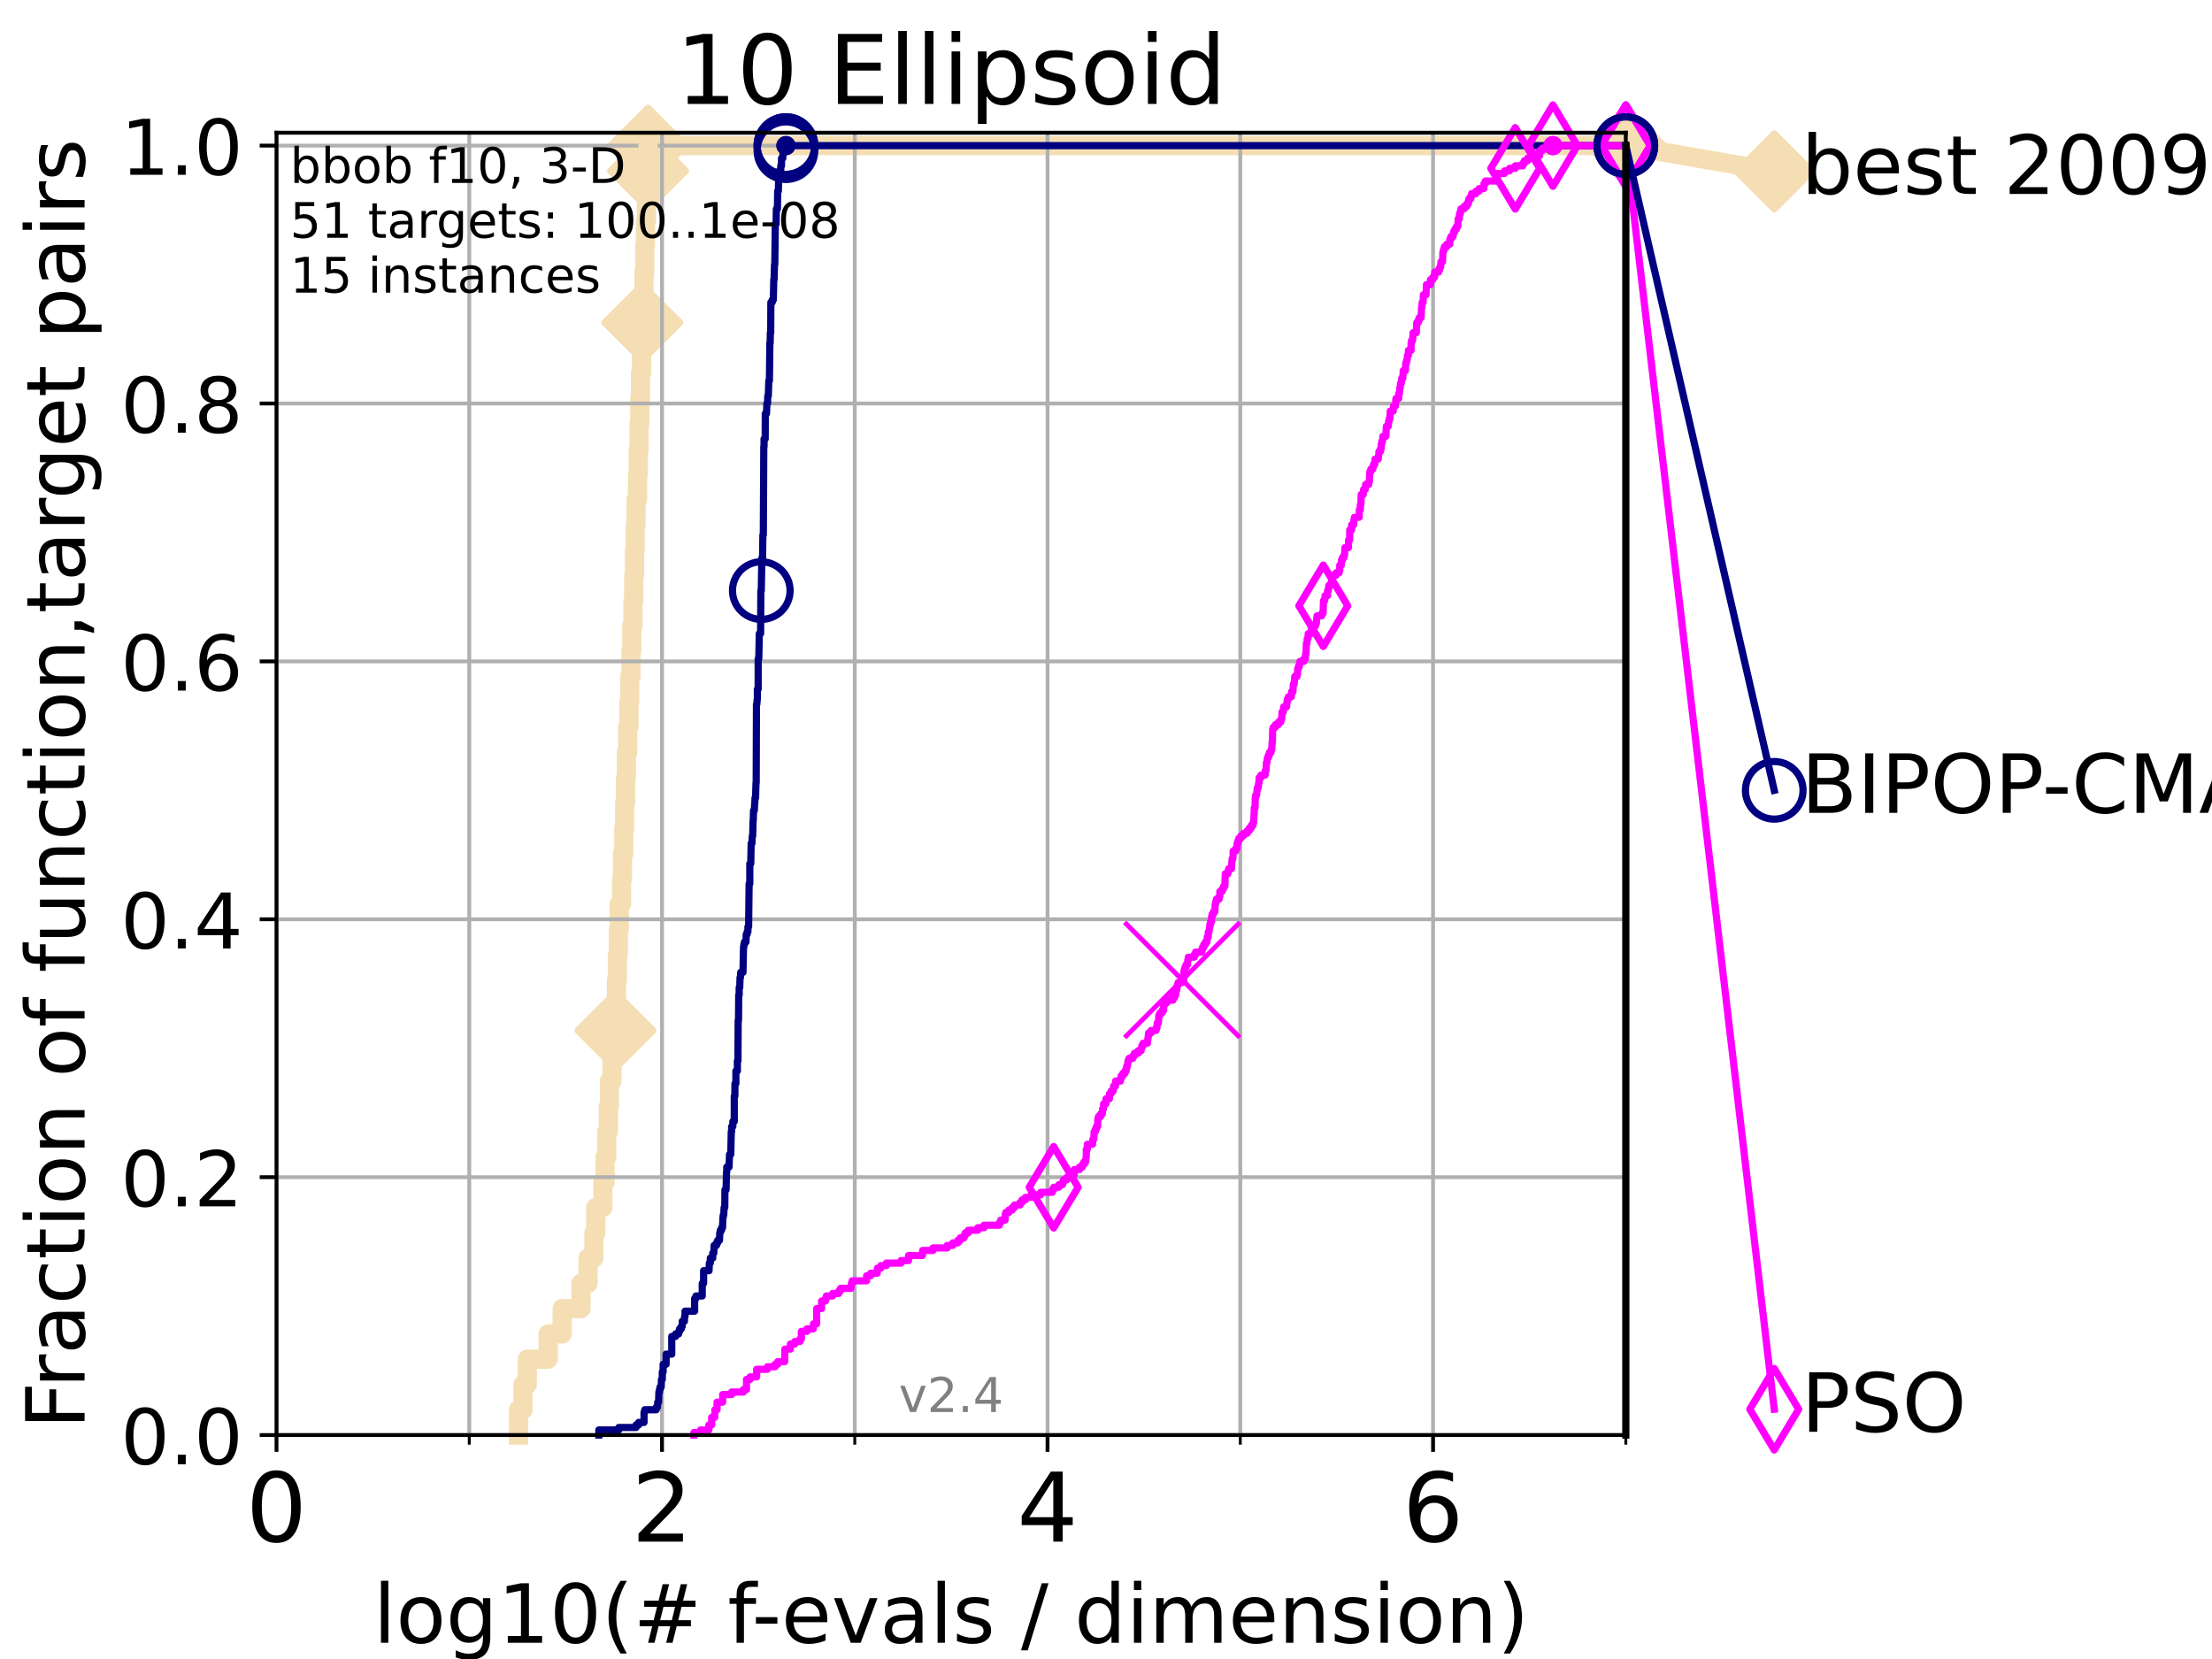 <?xml version="1.0" encoding="utf-8" standalone="no"?>
<!DOCTYPE svg PUBLIC "-//W3C//DTD SVG 1.1//EN"
  "http://www.w3.org/Graphics/SVG/1.1/DTD/svg11.dtd">
<!-- Created with matplotlib (https://matplotlib.org/) -->
<svg height="345.6pt" version="1.1" viewBox="0 0 460.8 345.6" width="460.8pt" xmlns="http://www.w3.org/2000/svg" xmlns:xlink="http://www.w3.org/1999/xlink">
 <defs>
  <style type="text/css">*{stroke-linecap:butt;stroke-linejoin:round;}</style>
 </defs>
 <g id="figure_1">
  <g id="patch_1">
   <path d="M 0 345.6 
L 460.8 345.6 
L 460.8 0 
L 0 0 
z
" style="fill:#ffffff;"/>
  </g>
  <g id="axes_1">
   <g id="patch_2">
    <path d="M 57.6 298.944 
L 338.688 298.944 
L 338.688 27.648 
L 57.6 27.648 
z
" style="fill:#ffffff;"/>
   </g>
   <g id="line2d_1">
    <path d="M 108.006 298.944 
L 108.006 293.677 
L 108.949 293.677 
L 108.949 288.41 
L 109.843 288.41 
L 109.843 283.143 
L 114.194 283.143 
L 114.194 277.877 
L 117.107 277.877 
L 117.107 272.61 
L 121.037 272.61 
L 121.037 267.343 
L 122.503 267.343 
L 122.503 262.076 
L 123.725 262.076 
L 123.725 256.809 
L 124.114 256.809 
L 124.114 251.542 
L 125.589 251.542 
L 125.589 246.275 
L 126.054 246.275 
L 126.054 241.009 
L 126.395 241.009 
L 126.395 235.742 
L 126.729 235.742 
L 126.729 230.475 
L 126.948 230.475 
L 126.948 225.208 
L 127.485 225.208 
L 127.485 219.941 
L 127.799 219.941 
L 127.799 214.674 
L 128.21 214.674 
L 128.21 209.407 
L 128.411 209.407 
L 128.411 204.141 
L 128.611 204.141 
L 128.611 198.874 
L 128.808 198.874 
L 128.808 193.607 
L 129.002 193.607 
L 129.002 188.34 
L 129.48 188.34 
L 129.48 183.073 
L 129.668 183.073 
L 129.668 177.806 
L 129.945 177.806 
L 129.945 172.539 
L 130.128 172.539 
L 130.128 167.272 
L 130.309 167.272 
L 130.309 162.006 
L 130.488 162.006 
L 130.488 156.739 
L 130.752 156.739 
L 130.752 151.472 
L 131.013 151.472 
L 131.013 146.205 
L 131.185 146.205 
L 131.185 140.938 
L 131.44 140.938 
L 131.44 135.671 
L 131.607 135.671 
L 131.607 130.404 
L 131.856 130.404 
L 131.856 125.138 
L 132.02 125.138 
L 132.02 119.871 
L 132.182 119.871 
L 132.182 114.604 
L 132.343 114.604 
L 132.343 109.337 
L 132.502 109.337 
L 132.502 104.07 
L 132.816 104.07 
L 132.816 98.803 
L 132.971 98.803 
L 132.971 93.536 
L 133.125 93.536 
L 133.125 88.27 
L 133.277 88.27 
L 133.277 83.003 
L 133.428 83.003 
L 133.428 77.736 
L 133.652 77.736 
L 133.652 72.469 
L 133.8 72.469 
L 133.8 67.202 
L 134.019 67.202 
L 134.019 61.935 
L 134.164 61.935 
L 134.164 56.668 
L 134.308 56.668 
L 134.308 51.402 
L 134.45 51.402 
L 134.45 46.135 
L 134.661 46.135 
L 134.661 40.868 
L 134.87 40.868 
L 134.87 35.601 
L 135.008 35.601 
L 135.008 30.334 
L 338.688 30.334 
" style="fill:none;stroke:#f5deb3;stroke-linecap:square;stroke-width:4;"/>
   </g>
   <g id="line2d_2">
    <defs>
     <path d="M -0 7.778 
L 7.778 0 
L 0 -7.778 
L -7.778 -0 
z
" id="m1b0315692e" style="stroke:#f5deb3;stroke-linejoin:miter;stroke-width:1.5;"/>
    </defs>
    <g>
     <use style="fill:#f5deb3;stroke:#f5deb3;stroke-linejoin:miter;stroke-width:1.5;" x="128.21" xlink:href="#m1b0315692e" y="214.674"/>
     <use style="fill:#f5deb3;stroke:#f5deb3;stroke-linejoin:miter;stroke-width:1.5;" x="133.8" xlink:href="#m1b0315692e" y="67.202"/>
     <use style="fill:#f5deb3;stroke:#f5deb3;stroke-linejoin:miter;stroke-width:1.5;" x="135.008" xlink:href="#m1b0315692e" y="35.601"/>
     <use style="fill:#f5deb3;stroke:#f5deb3;stroke-linejoin:miter;stroke-width:1.5;" x="135.008" xlink:href="#m1b0315692e" y="30.334"/>
     <use style="fill:#f5deb3;stroke:#f5deb3;stroke-linejoin:miter;stroke-width:1.5;" x="338.688" xlink:href="#m1b0315692e" y="30.334"/>
    </g>
   </g>
   <g id="line2d_3">
    <path style="fill:none;stroke:#f5deb3;stroke-linecap:square;stroke-width:4;"/>
    <g/>
   </g>
   <g id="line2d_4">
    <path d="M 338.688 30.334 
L 369.608 35.706 
" style="fill:none;stroke:#f5deb3;stroke-linecap:square;stroke-width:4;"/>
    <g>
     <use style="fill:#f5deb3;stroke:#f5deb3;stroke-linejoin:miter;stroke-width:1.5;" x="338.688" xlink:href="#m1b0315692e" y="30.334"/>
     <use style="fill:#f5deb3;stroke:#f5deb3;stroke-linejoin:miter;stroke-width:1.5;" x="369.608" xlink:href="#m1b0315692e" y="35.706"/>
    </g>
   </g>
   <g id="matplotlib.axis_1">
    <g id="xtick_1">
     <g id="line2d_5">
      <path clip-path="url(#p0fd1df7b4a)" d="M 57.6 298.944 
L 57.6 27.648 
" style="fill:none;stroke:#b0b0b0;stroke-linecap:square;stroke-width:0.8;"/>
     </g>
     <g id="line2d_6">
      <defs>
       <path d="M 0 0 
L 0 3.5 
" id="m8057cade7b" style="stroke:#000000;stroke-width:0.8;"/>
      </defs>
      <g>
       <use style="stroke:#000000;stroke-width:0.8;" x="57.6" xlink:href="#m8057cade7b" y="298.944"/>
      </g>
     </g>
     <g id="text_1">
      <!-- 0 -->
      <g transform="translate(51.237 321.141)scale(0.2 -0.2)">
       <defs>
        <path d="M 31.781 66.406 
Q 24.172 66.406 20.328 58.906 
Q 16.5 51.422 16.5 36.375 
Q 16.5 21.391 20.328 13.891 
Q 24.172 6.391 31.781 6.391 
Q 39.453 6.391 43.281 13.891 
Q 47.125 21.391 47.125 36.375 
Q 47.125 51.422 43.281 58.906 
Q 39.453 66.406 31.781 66.406 
z
M 31.781 74.219 
Q 44.047 74.219 50.516 64.516 
Q 56.984 54.828 56.984 36.375 
Q 56.984 17.969 50.516 8.266 
Q 44.047 -1.422 31.781 -1.422 
Q 19.531 -1.422 13.062 8.266 
Q 6.594 17.969 6.594 36.375 
Q 6.594 54.828 13.062 64.516 
Q 19.531 74.219 31.781 74.219 
z
" id="DejaVuSans-48"/>
       </defs>
       <use xlink:href="#DejaVuSans-48"/>
      </g>
     </g>
    </g>
    <g id="xtick_2">
     <g id="line2d_7">
      <path clip-path="url(#p0fd1df7b4a)" d="M 137.911 298.944 
L 137.911 27.648 
" style="fill:none;stroke:#b0b0b0;stroke-linecap:square;stroke-width:0.8;"/>
     </g>
     <g id="line2d_8">
      <g>
       <use style="stroke:#000000;stroke-width:0.8;" x="137.911" xlink:href="#m8057cade7b" y="298.944"/>
      </g>
     </g>
     <g id="text_2">
      <!-- 2 -->
      <g transform="translate(131.548 321.141)scale(0.2 -0.2)">
       <defs>
        <path d="M 19.188 8.297 
L 53.609 8.297 
L 53.609 0 
L 7.328 0 
L 7.328 8.297 
Q 12.938 14.109 22.625 23.891 
Q 32.328 33.688 34.812 36.531 
Q 39.547 41.844 41.422 45.531 
Q 43.312 49.219 43.312 52.781 
Q 43.312 58.594 39.234 62.25 
Q 35.156 65.922 28.609 65.922 
Q 23.969 65.922 18.812 64.312 
Q 13.672 62.703 7.812 59.422 
L 7.812 69.391 
Q 13.766 71.781 18.938 73 
Q 24.125 74.219 28.422 74.219 
Q 39.75 74.219 46.484 68.547 
Q 53.219 62.891 53.219 53.422 
Q 53.219 48.922 51.531 44.891 
Q 49.859 40.875 45.406 35.406 
Q 44.188 33.984 37.641 27.219 
Q 31.109 20.453 19.188 8.297 
z
" id="DejaVuSans-50"/>
       </defs>
       <use xlink:href="#DejaVuSans-50"/>
      </g>
     </g>
    </g>
    <g id="xtick_3">
     <g id="line2d_9">
      <path clip-path="url(#p0fd1df7b4a)" d="M 218.222 298.944 
L 218.222 27.648 
" style="fill:none;stroke:#b0b0b0;stroke-linecap:square;stroke-width:0.8;"/>
     </g>
     <g id="line2d_10">
      <g>
       <use style="stroke:#000000;stroke-width:0.8;" x="218.222" xlink:href="#m8057cade7b" y="298.944"/>
      </g>
     </g>
     <g id="text_3">
      <!-- 4 -->
      <g transform="translate(211.859 321.141)scale(0.2 -0.2)">
       <defs>
        <path d="M 37.797 64.312 
L 12.891 25.391 
L 37.797 25.391 
z
M 35.203 72.906 
L 47.609 72.906 
L 47.609 25.391 
L 58.016 25.391 
L 58.016 17.188 
L 47.609 17.188 
L 47.609 0 
L 37.797 0 
L 37.797 17.188 
L 4.891 17.188 
L 4.891 26.703 
z
" id="DejaVuSans-52"/>
       </defs>
       <use xlink:href="#DejaVuSans-52"/>
      </g>
     </g>
    </g>
    <g id="xtick_4">
     <g id="line2d_11">
      <path clip-path="url(#p0fd1df7b4a)" d="M 298.533 298.944 
L 298.533 27.648 
" style="fill:none;stroke:#b0b0b0;stroke-linecap:square;stroke-width:0.8;"/>
     </g>
     <g id="line2d_12">
      <g>
       <use style="stroke:#000000;stroke-width:0.8;" x="298.533" xlink:href="#m8057cade7b" y="298.944"/>
      </g>
     </g>
     <g id="text_4">
      <!-- 6 -->
      <g transform="translate(292.17 321.141)scale(0.2 -0.2)">
       <defs>
        <path d="M 33.016 40.375 
Q 26.375 40.375 22.484 35.828 
Q 18.609 31.297 18.609 23.391 
Q 18.609 15.531 22.484 10.953 
Q 26.375 6.391 33.016 6.391 
Q 39.656 6.391 43.531 10.953 
Q 47.406 15.531 47.406 23.391 
Q 47.406 31.297 43.531 35.828 
Q 39.656 40.375 33.016 40.375 
z
M 52.594 71.297 
L 52.594 62.312 
Q 48.875 64.062 45.094 64.984 
Q 41.312 65.922 37.594 65.922 
Q 27.828 65.922 22.672 59.328 
Q 17.531 52.734 16.797 39.406 
Q 19.672 43.656 24.016 45.922 
Q 28.375 48.188 33.594 48.188 
Q 44.578 48.188 50.953 41.516 
Q 57.328 34.859 57.328 23.391 
Q 57.328 12.156 50.688 5.359 
Q 44.047 -1.422 33.016 -1.422 
Q 20.359 -1.422 13.672 8.266 
Q 6.984 17.969 6.984 36.375 
Q 6.984 53.656 15.188 63.938 
Q 23.391 74.219 37.203 74.219 
Q 40.922 74.219 44.703 73.484 
Q 48.484 72.75 52.594 71.297 
z
" id="DejaVuSans-54"/>
       </defs>
       <use xlink:href="#DejaVuSans-54"/>
      </g>
     </g>
    </g>
    <g id="xtick_5">
     <g id="line2d_13">
      <path clip-path="url(#p0fd1df7b4a)" d="M 97.755 298.944 
L 97.755 27.648 
" style="fill:none;stroke:#b0b0b0;stroke-linecap:square;stroke-width:0.8;"/>
     </g>
     <g id="line2d_14">
      <defs>
       <path d="M 0 0 
L 0 2 
" id="md2f5d8e4b7" style="stroke:#000000;stroke-width:0.6;"/>
      </defs>
      <g>
       <use style="stroke:#000000;stroke-width:0.6;" x="97.755" xlink:href="#md2f5d8e4b7" y="298.944"/>
      </g>
     </g>
    </g>
    <g id="xtick_6">
     <g id="line2d_15">
      <path clip-path="url(#p0fd1df7b4a)" d="M 178.066 298.944 
L 178.066 27.648 
" style="fill:none;stroke:#b0b0b0;stroke-linecap:square;stroke-width:0.8;"/>
     </g>
     <g id="line2d_16">
      <g>
       <use style="stroke:#000000;stroke-width:0.6;" x="178.066" xlink:href="#md2f5d8e4b7" y="298.944"/>
      </g>
     </g>
    </g>
    <g id="xtick_7">
     <g id="line2d_17">
      <path clip-path="url(#p0fd1df7b4a)" d="M 258.377 298.944 
L 258.377 27.648 
" style="fill:none;stroke:#b0b0b0;stroke-linecap:square;stroke-width:0.8;"/>
     </g>
     <g id="line2d_18">
      <g>
       <use style="stroke:#000000;stroke-width:0.6;" x="258.377" xlink:href="#md2f5d8e4b7" y="298.944"/>
      </g>
     </g>
    </g>
    <g id="xtick_8">
     <g id="line2d_19">
      <path clip-path="url(#p0fd1df7b4a)" d="M 338.688 298.944 
L 338.688 27.648 
" style="fill:none;stroke:#b0b0b0;stroke-linecap:square;stroke-width:0.8;"/>
     </g>
     <g id="line2d_20">
      <g>
       <use style="stroke:#000000;stroke-width:0.6;" x="338.688" xlink:href="#md2f5d8e4b7" y="298.944"/>
      </g>
     </g>
    </g>
    <g id="text_5">
     <!-- log10(# f-evals / dimension) -->
     <g transform="translate(77.764 342.218)scale(0.17 -0.17)">
      <defs>
       <path d="M 9.422 75.984 
L 18.406 75.984 
L 18.406 0 
L 9.422 0 
z
" id="DejaVuSans-108"/>
       <path d="M 30.609 48.391 
Q 23.391 48.391 19.188 42.75 
Q 14.984 37.109 14.984 27.297 
Q 14.984 17.484 19.156 11.844 
Q 23.344 6.203 30.609 6.203 
Q 37.797 6.203 41.984 11.859 
Q 46.188 17.531 46.188 27.297 
Q 46.188 37.016 41.984 42.703 
Q 37.797 48.391 30.609 48.391 
z
M 30.609 56 
Q 42.328 56 49.016 48.375 
Q 55.719 40.766 55.719 27.297 
Q 55.719 13.875 49.016 6.219 
Q 42.328 -1.422 30.609 -1.422 
Q 18.844 -1.422 12.172 6.219 
Q 5.516 13.875 5.516 27.297 
Q 5.516 40.766 12.172 48.375 
Q 18.844 56 30.609 56 
z
" id="DejaVuSans-111"/>
       <path d="M 45.406 27.984 
Q 45.406 37.75 41.375 43.109 
Q 37.359 48.484 30.078 48.484 
Q 22.859 48.484 18.828 43.109 
Q 14.797 37.75 14.797 27.984 
Q 14.797 18.266 18.828 12.891 
Q 22.859 7.516 30.078 7.516 
Q 37.359 7.516 41.375 12.891 
Q 45.406 18.266 45.406 27.984 
z
M 54.391 6.781 
Q 54.391 -7.172 48.188 -13.984 
Q 42 -20.797 29.203 -20.797 
Q 24.469 -20.797 20.266 -20.094 
Q 16.062 -19.391 12.109 -17.922 
L 12.109 -9.188 
Q 16.062 -11.328 19.922 -12.344 
Q 23.781 -13.375 27.781 -13.375 
Q 36.625 -13.375 41.016 -8.766 
Q 45.406 -4.156 45.406 5.172 
L 45.406 9.625 
Q 42.625 4.781 38.281 2.391 
Q 33.938 0 27.875 0 
Q 17.828 0 11.672 7.656 
Q 5.516 15.328 5.516 27.984 
Q 5.516 40.672 11.672 48.328 
Q 17.828 56 27.875 56 
Q 33.938 56 38.281 53.609 
Q 42.625 51.219 45.406 46.391 
L 45.406 54.688 
L 54.391 54.688 
z
" id="DejaVuSans-103"/>
       <path d="M 12.406 8.297 
L 28.516 8.297 
L 28.516 63.922 
L 10.984 60.406 
L 10.984 69.391 
L 28.422 72.906 
L 38.281 72.906 
L 38.281 8.297 
L 54.391 8.297 
L 54.391 0 
L 12.406 0 
z
" id="DejaVuSans-49"/>
       <path d="M 31 75.875 
Q 24.469 64.656 21.281 53.656 
Q 18.109 42.672 18.109 31.391 
Q 18.109 20.125 21.312 9.062 
Q 24.516 -2 31 -13.188 
L 23.188 -13.188 
Q 15.875 -1.703 12.234 9.375 
Q 8.594 20.453 8.594 31.391 
Q 8.594 42.281 12.203 53.312 
Q 15.828 64.359 23.188 75.875 
z
" id="DejaVuSans-40"/>
       <path d="M 51.125 44 
L 36.922 44 
L 32.812 27.688 
L 47.125 27.688 
z
M 43.797 71.781 
L 38.719 51.516 
L 52.984 51.516 
L 58.109 71.781 
L 65.922 71.781 
L 60.891 51.516 
L 76.125 51.516 
L 76.125 44 
L 58.984 44 
L 54.984 27.688 
L 70.516 27.688 
L 70.516 20.219 
L 53.078 20.219 
L 48 0 
L 40.188 0 
L 45.219 20.219 
L 30.906 20.219 
L 25.875 0 
L 18.016 0 
L 23.094 20.219 
L 7.719 20.219 
L 7.719 27.688 
L 24.906 27.688 
L 29 44 
L 13.281 44 
L 13.281 51.516 
L 30.906 51.516 
L 35.891 71.781 
z
" id="DejaVuSans-35"/>
       <path id="DejaVuSans-32"/>
       <path d="M 37.109 75.984 
L 37.109 68.5 
L 28.516 68.5 
Q 23.688 68.5 21.797 66.547 
Q 19.922 64.594 19.922 59.516 
L 19.922 54.688 
L 34.719 54.688 
L 34.719 47.703 
L 19.922 47.703 
L 19.922 0 
L 10.891 0 
L 10.891 47.703 
L 2.297 47.703 
L 2.297 54.688 
L 10.891 54.688 
L 10.891 58.5 
Q 10.891 67.625 15.141 71.797 
Q 19.391 75.984 28.609 75.984 
z
" id="DejaVuSans-102"/>
       <path d="M 4.891 31.391 
L 31.203 31.391 
L 31.203 23.391 
L 4.891 23.391 
z
" id="DejaVuSans-45"/>
       <path d="M 56.203 29.594 
L 56.203 25.203 
L 14.891 25.203 
Q 15.484 15.922 20.484 11.062 
Q 25.484 6.203 34.422 6.203 
Q 39.594 6.203 44.453 7.469 
Q 49.312 8.734 54.109 11.281 
L 54.109 2.781 
Q 49.266 0.734 44.188 -0.344 
Q 39.109 -1.422 33.891 -1.422 
Q 20.797 -1.422 13.156 6.188 
Q 5.516 13.812 5.516 26.812 
Q 5.516 40.234 12.766 48.109 
Q 20.016 56 32.328 56 
Q 43.359 56 49.781 48.891 
Q 56.203 41.797 56.203 29.594 
z
M 47.219 32.234 
Q 47.125 39.594 43.094 43.984 
Q 39.062 48.391 32.422 48.391 
Q 24.906 48.391 20.391 44.141 
Q 15.875 39.891 15.188 32.172 
z
" id="DejaVuSans-101"/>
       <path d="M 2.984 54.688 
L 12.5 54.688 
L 29.594 8.797 
L 46.688 54.688 
L 56.203 54.688 
L 35.688 0 
L 23.484 0 
z
" id="DejaVuSans-118"/>
       <path d="M 34.281 27.484 
Q 23.391 27.484 19.188 25 
Q 14.984 22.516 14.984 16.5 
Q 14.984 11.719 18.141 8.906 
Q 21.297 6.109 26.703 6.109 
Q 34.188 6.109 38.703 11.406 
Q 43.219 16.703 43.219 25.484 
L 43.219 27.484 
z
M 52.203 31.203 
L 52.203 0 
L 43.219 0 
L 43.219 8.297 
Q 40.141 3.328 35.547 0.953 
Q 30.953 -1.422 24.312 -1.422 
Q 15.922 -1.422 10.953 3.297 
Q 6 8.016 6 15.922 
Q 6 25.141 12.172 29.828 
Q 18.359 34.516 30.609 34.516 
L 43.219 34.516 
L 43.219 35.406 
Q 43.219 41.609 39.141 45 
Q 35.062 48.391 27.688 48.391 
Q 23 48.391 18.547 47.266 
Q 14.109 46.141 10.016 43.891 
L 10.016 52.203 
Q 14.938 54.109 19.578 55.047 
Q 24.219 56 28.609 56 
Q 40.484 56 46.344 49.844 
Q 52.203 43.703 52.203 31.203 
z
" id="DejaVuSans-97"/>
       <path d="M 44.281 53.078 
L 44.281 44.578 
Q 40.484 46.531 36.375 47.5 
Q 32.281 48.484 27.875 48.484 
Q 21.188 48.484 17.844 46.438 
Q 14.5 44.391 14.5 40.281 
Q 14.5 37.156 16.891 35.375 
Q 19.281 33.594 26.516 31.984 
L 29.594 31.297 
Q 39.156 29.25 43.188 25.516 
Q 47.219 21.781 47.219 15.094 
Q 47.219 7.469 41.188 3.016 
Q 35.156 -1.422 24.609 -1.422 
Q 20.219 -1.422 15.453 -0.562 
Q 10.688 0.297 5.422 2 
L 5.422 11.281 
Q 10.406 8.688 15.234 7.391 
Q 20.062 6.109 24.812 6.109 
Q 31.156 6.109 34.562 8.281 
Q 37.984 10.453 37.984 14.406 
Q 37.984 18.062 35.516 20.016 
Q 33.062 21.969 24.703 23.781 
L 21.578 24.516 
Q 13.234 26.266 9.516 29.906 
Q 5.812 33.547 5.812 39.891 
Q 5.812 47.609 11.281 51.797 
Q 16.75 56 26.812 56 
Q 31.781 56 36.172 55.266 
Q 40.578 54.547 44.281 53.078 
z
" id="DejaVuSans-115"/>
       <path d="M 25.391 72.906 
L 33.688 72.906 
L 8.297 -9.281 
L 0 -9.281 
z
" id="DejaVuSans-47"/>
       <path d="M 45.406 46.391 
L 45.406 75.984 
L 54.391 75.984 
L 54.391 0 
L 45.406 0 
L 45.406 8.203 
Q 42.578 3.328 38.25 0.953 
Q 33.938 -1.422 27.875 -1.422 
Q 17.969 -1.422 11.734 6.484 
Q 5.516 14.406 5.516 27.297 
Q 5.516 40.188 11.734 48.094 
Q 17.969 56 27.875 56 
Q 33.938 56 38.25 53.625 
Q 42.578 51.266 45.406 46.391 
z
M 14.797 27.297 
Q 14.797 17.391 18.875 11.75 
Q 22.953 6.109 30.078 6.109 
Q 37.203 6.109 41.297 11.75 
Q 45.406 17.391 45.406 27.297 
Q 45.406 37.203 41.297 42.844 
Q 37.203 48.484 30.078 48.484 
Q 22.953 48.484 18.875 42.844 
Q 14.797 37.203 14.797 27.297 
z
" id="DejaVuSans-100"/>
       <path d="M 9.422 54.688 
L 18.406 54.688 
L 18.406 0 
L 9.422 0 
z
M 9.422 75.984 
L 18.406 75.984 
L 18.406 64.594 
L 9.422 64.594 
z
" id="DejaVuSans-105"/>
       <path d="M 52 44.188 
Q 55.375 50.25 60.062 53.125 
Q 64.75 56 71.094 56 
Q 79.641 56 84.281 50.016 
Q 88.922 44.047 88.922 33.016 
L 88.922 0 
L 79.891 0 
L 79.891 32.719 
Q 79.891 40.578 77.094 44.375 
Q 74.312 48.188 68.609 48.188 
Q 61.625 48.188 57.562 43.547 
Q 53.516 38.922 53.516 30.906 
L 53.516 0 
L 44.484 0 
L 44.484 32.719 
Q 44.484 40.625 41.703 44.406 
Q 38.922 48.188 33.109 48.188 
Q 26.219 48.188 22.156 43.531 
Q 18.109 38.875 18.109 30.906 
L 18.109 0 
L 9.078 0 
L 9.078 54.688 
L 18.109 54.688 
L 18.109 46.188 
Q 21.188 51.219 25.484 53.609 
Q 29.781 56 35.688 56 
Q 41.656 56 45.828 52.969 
Q 50 49.953 52 44.188 
z
" id="DejaVuSans-109"/>
       <path d="M 54.891 33.016 
L 54.891 0 
L 45.906 0 
L 45.906 32.719 
Q 45.906 40.484 42.875 44.328 
Q 39.844 48.188 33.797 48.188 
Q 26.516 48.188 22.312 43.547 
Q 18.109 38.922 18.109 30.906 
L 18.109 0 
L 9.078 0 
L 9.078 54.688 
L 18.109 54.688 
L 18.109 46.188 
Q 21.344 51.125 25.703 53.562 
Q 30.078 56 35.797 56 
Q 45.219 56 50.047 50.172 
Q 54.891 44.344 54.891 33.016 
z
" id="DejaVuSans-110"/>
       <path d="M 8.016 75.875 
L 15.828 75.875 
Q 23.141 64.359 26.781 53.312 
Q 30.422 42.281 30.422 31.391 
Q 30.422 20.453 26.781 9.375 
Q 23.141 -1.703 15.828 -13.188 
L 8.016 -13.188 
Q 14.5 -2 17.703 9.062 
Q 20.906 20.125 20.906 31.391 
Q 20.906 42.672 17.703 53.656 
Q 14.5 64.656 8.016 75.875 
z
" id="DejaVuSans-41"/>
      </defs>
      <use xlink:href="#DejaVuSans-108"/>
      <use x="27.783" xlink:href="#DejaVuSans-111"/>
      <use x="88.965" xlink:href="#DejaVuSans-103"/>
      <use x="152.441" xlink:href="#DejaVuSans-49"/>
      <use x="216.064" xlink:href="#DejaVuSans-48"/>
      <use x="279.688" xlink:href="#DejaVuSans-40"/>
      <use x="318.701" xlink:href="#DejaVuSans-35"/>
      <use x="402.49" xlink:href="#DejaVuSans-32"/>
      <use x="434.277" xlink:href="#DejaVuSans-102"/>
      <use x="463.982" xlink:href="#DejaVuSans-45"/>
      <use x="500.066" xlink:href="#DejaVuSans-101"/>
      <use x="561.59" xlink:href="#DejaVuSans-118"/>
      <use x="620.77" xlink:href="#DejaVuSans-97"/>
      <use x="682.049" xlink:href="#DejaVuSans-108"/>
      <use x="709.832" xlink:href="#DejaVuSans-115"/>
      <use x="761.932" xlink:href="#DejaVuSans-32"/>
      <use x="793.719" xlink:href="#DejaVuSans-47"/>
      <use x="827.41" xlink:href="#DejaVuSans-32"/>
      <use x="859.197" xlink:href="#DejaVuSans-100"/>
      <use x="922.674" xlink:href="#DejaVuSans-105"/>
      <use x="950.457" xlink:href="#DejaVuSans-109"/>
      <use x="1047.869" xlink:href="#DejaVuSans-101"/>
      <use x="1109.393" xlink:href="#DejaVuSans-110"/>
      <use x="1172.771" xlink:href="#DejaVuSans-115"/>
      <use x="1224.871" xlink:href="#DejaVuSans-105"/>
      <use x="1252.654" xlink:href="#DejaVuSans-111"/>
      <use x="1313.836" xlink:href="#DejaVuSans-110"/>
      <use x="1377.215" xlink:href="#DejaVuSans-41"/>
     </g>
    </g>
   </g>
   <g id="matplotlib.axis_2">
    <g id="ytick_1">
     <g id="line2d_21">
      <path clip-path="url(#p0fd1df7b4a)" d="M 57.6 298.944 
L 338.688 298.944 
" style="fill:none;stroke:#b0b0b0;stroke-linecap:square;stroke-width:0.8;"/>
     </g>
     <g id="line2d_22">
      <defs>
       <path d="M 0 0 
L -3.5 0 
" id="mec3cd3060d" style="stroke:#000000;stroke-width:0.8;"/>
      </defs>
      <g>
       <use style="stroke:#000000;stroke-width:0.8;" x="57.6" xlink:href="#mec3cd3060d" y="298.944"/>
      </g>
     </g>
     <g id="text_6">
      <!-- 0.0 -->
      <g transform="translate(25.155 305.023)scale(0.16 -0.16)">
       <defs>
        <path d="M 10.688 12.406 
L 21 12.406 
L 21 0 
L 10.688 0 
z
" id="DejaVuSans-46"/>
       </defs>
       <use xlink:href="#DejaVuSans-48"/>
       <use x="63.623" xlink:href="#DejaVuSans-46"/>
       <use x="95.41" xlink:href="#DejaVuSans-48"/>
      </g>
     </g>
    </g>
    <g id="ytick_2">
     <g id="line2d_23">
      <path clip-path="url(#p0fd1df7b4a)" d="M 57.6 245.222 
L 338.688 245.222 
" style="fill:none;stroke:#b0b0b0;stroke-linecap:square;stroke-width:0.8;"/>
     </g>
     <g id="line2d_24">
      <g>
       <use style="stroke:#000000;stroke-width:0.8;" x="57.6" xlink:href="#mec3cd3060d" y="245.222"/>
      </g>
     </g>
     <g id="text_7">
      <!-- 0.2 -->
      <g transform="translate(25.155 251.301)scale(0.16 -0.16)">
       <use xlink:href="#DejaVuSans-48"/>
       <use x="63.623" xlink:href="#DejaVuSans-46"/>
       <use x="95.41" xlink:href="#DejaVuSans-50"/>
      </g>
     </g>
    </g>
    <g id="ytick_3">
     <g id="line2d_25">
      <path clip-path="url(#p0fd1df7b4a)" d="M 57.6 191.5 
L 338.688 191.5 
" style="fill:none;stroke:#b0b0b0;stroke-linecap:square;stroke-width:0.8;"/>
     </g>
     <g id="line2d_26">
      <g>
       <use style="stroke:#000000;stroke-width:0.8;" x="57.6" xlink:href="#mec3cd3060d" y="191.5"/>
      </g>
     </g>
     <g id="text_8">
      <!-- 0.4 -->
      <g transform="translate(25.155 197.579)scale(0.16 -0.16)">
       <use xlink:href="#DejaVuSans-48"/>
       <use x="63.623" xlink:href="#DejaVuSans-46"/>
       <use x="95.41" xlink:href="#DejaVuSans-52"/>
      </g>
     </g>
    </g>
    <g id="ytick_4">
     <g id="line2d_27">
      <path clip-path="url(#p0fd1df7b4a)" d="M 57.6 137.778 
L 338.688 137.778 
" style="fill:none;stroke:#b0b0b0;stroke-linecap:square;stroke-width:0.8;"/>
     </g>
     <g id="line2d_28">
      <g>
       <use style="stroke:#000000;stroke-width:0.8;" x="57.6" xlink:href="#mec3cd3060d" y="137.778"/>
      </g>
     </g>
     <g id="text_9">
      <!-- 0.6 -->
      <g transform="translate(25.155 143.857)scale(0.16 -0.16)">
       <use xlink:href="#DejaVuSans-48"/>
       <use x="63.623" xlink:href="#DejaVuSans-46"/>
       <use x="95.41" xlink:href="#DejaVuSans-54"/>
      </g>
     </g>
    </g>
    <g id="ytick_5">
     <g id="line2d_29">
      <path clip-path="url(#p0fd1df7b4a)" d="M 57.6 84.056 
L 338.688 84.056 
" style="fill:none;stroke:#b0b0b0;stroke-linecap:square;stroke-width:0.8;"/>
     </g>
     <g id="line2d_30">
      <g>
       <use style="stroke:#000000;stroke-width:0.8;" x="57.6" xlink:href="#mec3cd3060d" y="84.056"/>
      </g>
     </g>
     <g id="text_10">
      <!-- 0.8 -->
      <g transform="translate(25.155 90.135)scale(0.16 -0.16)">
       <defs>
        <path d="M 31.781 34.625 
Q 24.75 34.625 20.719 30.859 
Q 16.703 27.094 16.703 20.516 
Q 16.703 13.922 20.719 10.156 
Q 24.75 6.391 31.781 6.391 
Q 38.812 6.391 42.859 10.172 
Q 46.922 13.969 46.922 20.516 
Q 46.922 27.094 42.891 30.859 
Q 38.875 34.625 31.781 34.625 
z
M 21.922 38.812 
Q 15.578 40.375 12.031 44.719 
Q 8.5 49.078 8.5 55.328 
Q 8.5 64.062 14.719 69.141 
Q 20.953 74.219 31.781 74.219 
Q 42.672 74.219 48.875 69.141 
Q 55.078 64.062 55.078 55.328 
Q 55.078 49.078 51.531 44.719 
Q 48 40.375 41.703 38.812 
Q 48.828 37.156 52.797 32.312 
Q 56.781 27.484 56.781 20.516 
Q 56.781 9.906 50.312 4.234 
Q 43.844 -1.422 31.781 -1.422 
Q 19.734 -1.422 13.25 4.234 
Q 6.781 9.906 6.781 20.516 
Q 6.781 27.484 10.781 32.312 
Q 14.797 37.156 21.922 38.812 
z
M 18.312 54.391 
Q 18.312 48.734 21.844 45.562 
Q 25.391 42.391 31.781 42.391 
Q 38.141 42.391 41.719 45.562 
Q 45.312 48.734 45.312 54.391 
Q 45.312 60.062 41.719 63.234 
Q 38.141 66.406 31.781 66.406 
Q 25.391 66.406 21.844 63.234 
Q 18.312 60.062 18.312 54.391 
z
" id="DejaVuSans-56"/>
       </defs>
       <use xlink:href="#DejaVuSans-48"/>
       <use x="63.623" xlink:href="#DejaVuSans-46"/>
       <use x="95.41" xlink:href="#DejaVuSans-56"/>
      </g>
     </g>
    </g>
    <g id="ytick_6">
     <g id="line2d_31">
      <path clip-path="url(#p0fd1df7b4a)" d="M 57.6 30.334 
L 338.688 30.334 
" style="fill:none;stroke:#b0b0b0;stroke-linecap:square;stroke-width:0.8;"/>
     </g>
     <g id="line2d_32">
      <g>
       <use style="stroke:#000000;stroke-width:0.8;" x="57.6" xlink:href="#mec3cd3060d" y="30.334"/>
      </g>
     </g>
     <g id="text_11">
      <!-- 1.0 -->
      <g transform="translate(25.155 36.413)scale(0.16 -0.16)">
       <use xlink:href="#DejaVuSans-49"/>
       <use x="63.623" xlink:href="#DejaVuSans-46"/>
       <use x="95.41" xlink:href="#DejaVuSans-48"/>
      </g>
     </g>
    </g>
    <g id="text_12">
     <!-- Fraction of function,target pairs -->
     <g transform="translate(17.62 297.681)rotate(-90)scale(0.17 -0.17)">
      <defs>
       <path d="M 9.812 72.906 
L 51.703 72.906 
L 51.703 64.594 
L 19.672 64.594 
L 19.672 43.109 
L 48.578 43.109 
L 48.578 34.812 
L 19.672 34.812 
L 19.672 0 
L 9.812 0 
z
" id="DejaVuSans-70"/>
       <path d="M 41.109 46.297 
Q 39.594 47.172 37.812 47.578 
Q 36.031 48 33.891 48 
Q 26.266 48 22.188 43.047 
Q 18.109 38.094 18.109 28.812 
L 18.109 0 
L 9.078 0 
L 9.078 54.688 
L 18.109 54.688 
L 18.109 46.188 
Q 20.953 51.172 25.484 53.578 
Q 30.031 56 36.531 56 
Q 37.453 56 38.578 55.875 
Q 39.703 55.766 41.062 55.516 
z
" id="DejaVuSans-114"/>
       <path d="M 48.781 52.594 
L 48.781 44.188 
Q 44.969 46.297 41.141 47.344 
Q 37.312 48.391 33.406 48.391 
Q 24.656 48.391 19.812 42.844 
Q 14.984 37.312 14.984 27.297 
Q 14.984 17.281 19.812 11.734 
Q 24.656 6.203 33.406 6.203 
Q 37.312 6.203 41.141 7.25 
Q 44.969 8.297 48.781 10.406 
L 48.781 2.094 
Q 45.016 0.344 40.984 -0.531 
Q 36.969 -1.422 32.422 -1.422 
Q 20.062 -1.422 12.781 6.344 
Q 5.516 14.109 5.516 27.297 
Q 5.516 40.672 12.859 48.328 
Q 20.219 56 33.016 56 
Q 37.156 56 41.109 55.141 
Q 45.062 54.297 48.781 52.594 
z
" id="DejaVuSans-99"/>
       <path d="M 18.312 70.219 
L 18.312 54.688 
L 36.812 54.688 
L 36.812 47.703 
L 18.312 47.703 
L 18.312 18.016 
Q 18.312 11.328 20.141 9.422 
Q 21.969 7.516 27.594 7.516 
L 36.812 7.516 
L 36.812 0 
L 27.594 0 
Q 17.188 0 13.234 3.875 
Q 9.281 7.766 9.281 18.016 
L 9.281 47.703 
L 2.688 47.703 
L 2.688 54.688 
L 9.281 54.688 
L 9.281 70.219 
z
" id="DejaVuSans-116"/>
       <path d="M 8.5 21.578 
L 8.5 54.688 
L 17.484 54.688 
L 17.484 21.922 
Q 17.484 14.156 20.5 10.266 
Q 23.531 6.391 29.594 6.391 
Q 36.859 6.391 41.078 11.031 
Q 45.312 15.672 45.312 23.688 
L 45.312 54.688 
L 54.297 54.688 
L 54.297 0 
L 45.312 0 
L 45.312 8.406 
Q 42.047 3.422 37.719 1 
Q 33.406 -1.422 27.688 -1.422 
Q 18.266 -1.422 13.375 4.438 
Q 8.5 10.297 8.5 21.578 
z
M 31.109 56 
z
" id="DejaVuSans-117"/>
       <path d="M 11.719 12.406 
L 22.016 12.406 
L 22.016 4 
L 14.016 -11.625 
L 7.719 -11.625 
L 11.719 4 
z
" id="DejaVuSans-44"/>
       <path d="M 18.109 8.203 
L 18.109 -20.797 
L 9.078 -20.797 
L 9.078 54.688 
L 18.109 54.688 
L 18.109 46.391 
Q 20.953 51.266 25.266 53.625 
Q 29.594 56 35.594 56 
Q 45.562 56 51.781 48.094 
Q 58.016 40.188 58.016 27.297 
Q 58.016 14.406 51.781 6.484 
Q 45.562 -1.422 35.594 -1.422 
Q 29.594 -1.422 25.266 0.953 
Q 20.953 3.328 18.109 8.203 
z
M 48.688 27.297 
Q 48.688 37.203 44.609 42.844 
Q 40.531 48.484 33.406 48.484 
Q 26.266 48.484 22.188 42.844 
Q 18.109 37.203 18.109 27.297 
Q 18.109 17.391 22.188 11.75 
Q 26.266 6.109 33.406 6.109 
Q 40.531 6.109 44.609 11.75 
Q 48.688 17.391 48.688 27.297 
z
" id="DejaVuSans-112"/>
      </defs>
      <use xlink:href="#DejaVuSans-70"/>
      <use x="50.27" xlink:href="#DejaVuSans-114"/>
      <use x="91.383" xlink:href="#DejaVuSans-97"/>
      <use x="152.662" xlink:href="#DejaVuSans-99"/>
      <use x="207.643" xlink:href="#DejaVuSans-116"/>
      <use x="246.852" xlink:href="#DejaVuSans-105"/>
      <use x="274.635" xlink:href="#DejaVuSans-111"/>
      <use x="335.816" xlink:href="#DejaVuSans-110"/>
      <use x="399.195" xlink:href="#DejaVuSans-32"/>
      <use x="430.982" xlink:href="#DejaVuSans-111"/>
      <use x="492.164" xlink:href="#DejaVuSans-102"/>
      <use x="527.369" xlink:href="#DejaVuSans-32"/>
      <use x="559.156" xlink:href="#DejaVuSans-102"/>
      <use x="594.361" xlink:href="#DejaVuSans-117"/>
      <use x="657.74" xlink:href="#DejaVuSans-110"/>
      <use x="721.119" xlink:href="#DejaVuSans-99"/>
      <use x="776.1" xlink:href="#DejaVuSans-116"/>
      <use x="815.309" xlink:href="#DejaVuSans-105"/>
      <use x="843.092" xlink:href="#DejaVuSans-111"/>
      <use x="904.273" xlink:href="#DejaVuSans-110"/>
      <use x="967.652" xlink:href="#DejaVuSans-44"/>
      <use x="999.439" xlink:href="#DejaVuSans-116"/>
      <use x="1038.648" xlink:href="#DejaVuSans-97"/>
      <use x="1099.928" xlink:href="#DejaVuSans-114"/>
      <use x="1139.291" xlink:href="#DejaVuSans-103"/>
      <use x="1202.768" xlink:href="#DejaVuSans-101"/>
      <use x="1264.291" xlink:href="#DejaVuSans-116"/>
      <use x="1303.5" xlink:href="#DejaVuSans-32"/>
      <use x="1335.287" xlink:href="#DejaVuSans-112"/>
      <use x="1398.764" xlink:href="#DejaVuSans-97"/>
      <use x="1460.043" xlink:href="#DejaVuSans-105"/>
      <use x="1487.826" xlink:href="#DejaVuSans-114"/>
      <use x="1528.939" xlink:href="#DejaVuSans-115"/>
     </g>
    </g>
   </g>
   <g id="line2d_33">
    <defs>
     <path d="M 0 1.5 
C 0.398 1.5 0.779 1.342 1.061 1.061 
C 1.342 0.779 1.5 0.398 1.5 0 
C 1.5 -0.398 1.342 -0.779 1.061 -1.061 
C 0.779 -1.342 0.398 -1.5 0 -1.5 
C -0.398 -1.5 -0.779 -1.342 -1.061 -1.061 
C -1.342 -0.779 -1.5 -0.398 -1.5 0 
C -1.5 0.398 -1.342 0.779 -1.061 1.061 
C -0.779 1.342 -0.398 1.5 0 1.5 
z
" id="me03e3b8c02" style="stroke:#f5deb3;"/>
    </defs>
    <g>
     <use style="fill:#f5deb3;stroke:#f5deb3;" x="135.008" xlink:href="#me03e3b8c02" y="30.334"/>
     <use style="fill:#f5deb3;stroke:#f5deb3;" x="135.008" xlink:href="#me03e3b8c02" y="30.334"/>
    </g>
   </g>
   <g id="line2d_34">
    <defs>
     <path d="M 0 1.5 
C 0.398 1.5 0.779 1.342 1.061 1.061 
C 1.342 0.779 1.5 0.398 1.5 0 
C 1.5 -0.398 1.342 -0.779 1.061 -1.061 
C 0.779 -1.342 0.398 -1.5 0 -1.5 
C -0.398 -1.5 -0.779 -1.342 -1.061 -1.061 
C -1.342 -0.779 -1.5 -0.398 -1.5 0 
C -1.5 0.398 -1.342 0.779 -1.061 1.061 
C -0.779 1.342 -0.398 1.5 0 1.5 
z
" id="mc5e73b4dd3" style="stroke:#000080;"/>
    </defs>
    <g>
     <use style="fill:#000080;stroke:#000080;" x="163.723" xlink:href="#mc5e73b4dd3" y="30.334"/>
     <use style="fill:#000080;stroke:#000080;" x="163.723" xlink:href="#mc5e73b4dd3" y="30.334"/>
    </g>
   </g>
   <g id="line2d_35">
    <path d="M 124.744 298.944 
L 124.744 297.891 
L 128.905 297.891 
L 128.905 297.364 
L 132.502 297.364 
L 132.502 296.837 
L 133.048 296.837 
L 133.048 296.311 
L 134.164 296.311 
L 134.164 294.204 
L 134.308 294.204 
L 134.308 293.677 
L 136.708 293.677 
L 136.708 293.15 
L 136.955 293.15 
L 137.016 292.097 
L 137.199 292.097 
L 137.259 289.99 
L 137.38 289.99 
L 137.38 289.464 
L 137.499 289.464 
L 137.499 288.937 
L 137.736 288.937 
L 137.794 287.357 
L 137.969 287.357 
L 137.969 285.777 
L 138.142 285.777 
L 138.142 284.197 
L 138.762 284.197 
L 138.762 282.09 
L 139.939 282.09 
L 139.939 278.403 
L 140.748 278.403 
L 140.748 277.877 
L 141.379 277.877 
L 141.379 277.35 
L 141.568 277.35 
L 141.568 276.823 
L 141.941 276.823 
L 141.941 276.296 
L 142.125 276.296 
L 142.125 275.243 
L 142.576 275.243 
L 142.62 274.19 
L 142.708 274.19 
L 142.708 273.136 
L 144.708 273.136 
L 144.708 270.503 
L 144.982 270.503 
L 144.982 269.976 
L 146.288 269.976 
L 146.288 267.343 
L 146.573 267.343 
L 146.573 264.709 
L 147.703 264.709 
L 147.77 263.129 
L 147.967 263.129 
L 147.967 262.076 
L 148.481 262.076 
L 148.481 261.023 
L 148.702 261.023 
L 148.764 259.443 
L 149.257 259.443 
L 149.257 258.916 
L 149.498 258.916 
L 149.498 258.389 
L 149.882 258.389 
L 149.941 256.809 
L 150.057 256.809 
L 150.057 256.282 
L 150.316 256.282 
L 150.316 255.756 
L 150.514 255.756 
L 150.599 253.649 
L 150.655 253.649 
L 150.655 253.122 
L 150.766 253.122 
L 150.85 251.542 
L 150.988 251.542 
L 151.015 247.855 
L 151.26 247.855 
L 151.341 244.169 
L 151.395 244.169 
L 151.395 243.115 
L 151.871 243.115 
L 151.975 240.482 
L 152.233 240.482 
L 152.335 235.742 
L 152.411 235.742 
L 152.411 234.688 
L 152.662 234.688 
L 152.662 233.635 
L 152.959 233.635 
L 152.959 228.368 
L 153.081 228.368 
L 153.106 225.735 
L 153.299 225.735 
L 153.299 223.101 
L 153.609 223.101 
L 153.609 220.994 
L 153.727 220.994 
L 153.774 212.567 
L 153.844 212.567 
L 153.89 207.301 
L 153.983 207.301 
L 153.983 205.721 
L 154.098 205.721 
L 154.167 203.614 
L 154.258 203.614 
L 154.304 202.56 
L 154.774 202.56 
L 154.885 197.294 
L 154.95 197.294 
L 154.95 196.767 
L 155.081 196.767 
L 155.081 196.24 
L 155.404 196.24 
L 155.446 194.66 
L 155.637 194.66 
L 155.637 194.133 
L 155.804 194.133 
L 155.804 193.08 
L 155.95 193.08 
L 156.053 184.126 
L 156.196 184.126 
L 156.196 179.913 
L 156.398 179.913 
L 156.479 175.699 
L 156.638 175.699 
L 156.718 174.119 
L 156.796 174.119 
L 156.875 170.959 
L 156.914 170.959 
L 156.973 168.853 
L 157.128 168.853 
L 157.224 167.272 
L 157.243 167.272 
L 157.282 166.219 
L 157.396 166.219 
L 157.491 163.059 
L 157.529 163.059 
L 157.585 146.732 
L 157.66 146.732 
L 157.735 145.678 
L 157.772 145.678 
L 157.772 143.572 
L 157.939 143.572 
L 157.939 137.251 
L 158.068 137.251 
L 158.177 131.985 
L 158.448 131.985 
L 158.501 123.031 
L 158.591 123.031 
L 158.679 117.764 
L 158.732 117.764 
L 158.732 116.184 
L 158.855 116.184 
L 158.925 111.444 
L 159.012 111.444 
L 159.115 93.01 
L 159.167 93.01 
L 159.167 91.43 
L 159.406 91.43 
L 159.423 86.163 
L 159.675 86.163 
L 159.758 84.056 
L 159.891 84.056 
L 159.94 82.476 
L 160.055 82.476 
L 160.152 79.316 
L 160.282 79.316 
L 160.378 71.416 
L 160.442 71.416 
L 160.474 69.309 
L 160.554 69.309 
L 160.585 62.989 
L 160.868 62.989 
L 160.868 62.462 
L 161.1 62.462 
L 161.192 58.248 
L 161.253 58.248 
L 161.345 55.088 
L 161.405 55.088 
L 161.511 46.661 
L 161.675 46.661 
L 161.735 43.501 
L 161.956 43.501 
L 161.999 39.814 
L 162.145 39.814 
L 162.232 36.654 
L 162.303 36.654 
L 162.303 35.601 
L 162.645 35.601 
L 162.645 34.548 
L 162.799 34.548 
L 162.799 32.968 
L 163.062 32.968 
L 163.158 31.387 
L 163.723 31.387 
L 163.723 30.334 
L 338.688 30.334 
L 338.688 30.334 
" style="fill:none;stroke:#000080;stroke-linecap:square;stroke-width:1.5;"/>
   </g>
   <g id="line2d_36">
    <defs>
     <path d="M 0 6 
C 1.591 6 3.117 5.368 4.243 4.243 
C 5.368 3.117 6 1.591 6 0 
C 6 -1.591 5.368 -3.117 4.243 -4.243 
C 3.117 -5.368 1.591 -6 0 -6 
C -1.591 -6 -3.117 -5.368 -4.243 -4.243 
C -5.368 -3.117 -6 -1.591 -6 0 
C -6 1.591 -5.368 3.117 -4.243 4.243 
C -3.117 5.368 -1.591 6 0 6 
z
" id="mc33485c4b9" style="stroke:#000080;stroke-width:1.5;"/>
    </defs>
    <g>
     <use style="fill-opacity:0;stroke:#000080;stroke-width:1.5;" x="158.591" xlink:href="#mc33485c4b9" y="123.031"/>
     <use style="fill-opacity:0;stroke:#000080;stroke-width:1.5;" x="163.723" xlink:href="#mc33485c4b9" y="31.387"/>
     <use style="fill-opacity:0;stroke:#000080;stroke-width:1.5;" x="163.723" xlink:href="#mc33485c4b9" y="30.334"/>
     <use style="fill-opacity:0;stroke:#000080;stroke-width:1.5;" x="163.723" xlink:href="#mc33485c4b9" y="30.334"/>
     <use style="fill-opacity:0;stroke:#000080;stroke-width:1.5;" x="338.688" xlink:href="#mc33485c4b9" y="30.334"/>
    </g>
   </g>
   <g id="line2d_37">
    <path style="fill:none;stroke:#000080;stroke-linecap:square;stroke-width:1.5;"/>
    <g/>
   </g>
   <g id="line2d_38">
    <defs>
     <path d="M 0 1.5 
C 0.398 1.5 0.779 1.342 1.061 1.061 
C 1.342 0.779 1.5 0.398 1.5 0 
C 1.5 -0.398 1.342 -0.779 1.061 -1.061 
C 0.779 -1.342 0.398 -1.5 0 -1.5 
C -0.398 -1.5 -0.779 -1.342 -1.061 -1.061 
C -1.342 -0.779 -1.5 -0.398 -1.5 0 
C -1.5 0.398 -1.342 0.779 -1.061 1.061 
C -0.779 1.342 -0.398 1.5 0 1.5 
z
" id="mdd7881734c" style="stroke:#ff00ff;"/>
    </defs>
    <g>
     <use style="fill:#ff00ff;stroke:#ff00ff;" x="323.502" xlink:href="#mdd7881734c" y="30.334"/>
     <use style="fill:#ff00ff;stroke:#ff00ff;" x="323.502" xlink:href="#mdd7881734c" y="30.334"/>
    </g>
   </g>
   <g id="line2d_39">
    <path d="M 144.55 298.944 
L 144.55 298.417 
L 145.925 298.417 
L 145.925 297.891 
L 147.67 297.891 
L 147.67 296.837 
L 148.258 296.837 
L 148.258 295.257 
L 148.889 295.257 
L 148.92 293.677 
L 149.378 293.677 
L 149.378 292.097 
L 150.543 292.097 
L 150.543 290.517 
L 152.411 290.517 
L 152.411 289.99 
L 154.863 289.99 
L 154.863 289.464 
L 155.51 289.464 
L 155.51 287.357 
L 156.257 287.357 
L 156.257 286.83 
L 157.623 286.83 
L 157.623 285.25 
L 159.858 285.25 
L 159.858 284.723 
L 161.466 284.723 
L 161.466 284.197 
L 162.014 284.197 
L 162.014 283.67 
L 163.456 283.67 
L 163.51 281.037 
L 164.65 281.037 
L 164.65 279.983 
L 165.578 279.983 
L 165.578 279.457 
L 166.651 279.457 
L 166.651 278.93 
L 166.94 278.93 
L 166.94 277.35 
L 168.089 277.35 
L 168.089 276.823 
L 169.437 276.823 
L 169.456 275.77 
L 170.128 275.77 
L 170.128 272.61 
L 171.143 272.61 
L 171.143 271.03 
L 171.962 271.03 
L 171.962 270.503 
L 172.134 270.503 
L 172.134 269.976 
L 173.455 269.976 
L 173.455 269.45 
L 174.747 269.45 
L 174.747 268.923 
L 175.088 268.923 
L 175.088 268.396 
L 177.275 268.396 
L 177.366 267.343 
L 177.523 267.343 
L 177.523 266.816 
L 180.529 266.816 
L 180.529 265.763 
L 181.381 265.763 
L 181.381 265.236 
L 182.74 265.236 
L 182.789 264.183 
L 183.488 264.183 
L 183.488 263.656 
L 184.642 263.656 
L 184.642 263.129 
L 187.712 263.129 
L 187.712 262.603 
L 189.26 262.603 
L 189.26 261.549 
L 192.157 261.549 
L 192.193 260.496 
L 194.355 260.496 
L 194.355 259.969 
L 197.324 259.969 
L 197.324 259.443 
L 198.492 259.443 
L 198.492 258.916 
L 199.539 258.916 
L 199.539 258.389 
L 200.048 258.389 
L 200.048 257.862 
L 200.84 257.862 
L 200.84 257.336 
L 201.095 257.336 
L 201.095 256.809 
L 201.714 256.809 
L 201.714 256.282 
L 203.694 256.282 
L 203.694 255.756 
L 204.985 255.756 
L 204.985 255.229 
L 208.207 255.229 
L 208.207 254.702 
L 208.464 254.702 
L 208.464 254.176 
L 209.374 254.176 
L 209.374 253.122 
L 209.511 253.122 
L 209.511 252.596 
L 210.159 252.596 
L 210.159 252.069 
L 210.861 252.069 
L 210.861 251.542 
L 211.351 251.542 
L 211.351 251.016 
L 212.505 251.016 
L 212.505 250.489 
L 212.903 250.489 
L 212.903 249.962 
L 213.607 249.962 
L 213.607 249.436 
L 214.769 249.436 
L 214.769 248.909 
L 216.783 248.909 
L 216.783 248.382 
L 219.201 248.382 
L 219.201 247.855 
L 219.499 247.855 
L 219.499 247.329 
L 220.557 247.329 
L 220.557 246.802 
L 221.345 246.802 
L 221.345 246.275 
L 221.55 246.275 
L 221.55 245.749 
L 222.28 245.749 
L 222.28 245.222 
L 222.901 245.222 
L 222.901 244.695 
L 223.785 244.695 
L 223.785 243.642 
L 224.878 243.642 
L 224.878 243.115 
L 225.486 243.115 
L 225.486 242.589 
L 225.794 242.589 
L 225.794 242.062 
L 226.162 242.062 
L 226.261 241.009 
L 226.295 241.009 
L 226.295 239.428 
L 226.5 239.428 
L 226.5 238.375 
L 227.606 238.375 
L 227.667 237.322 
L 227.853 237.322 
L 227.923 235.742 
L 228.191 235.742 
L 228.191 235.215 
L 228.393 235.215 
L 228.393 234.688 
L 228.655 234.688 
L 228.694 233.108 
L 228.837 233.108 
L 228.837 232.582 
L 229.272 232.582 
L 229.272 232.055 
L 229.631 232.055 
L 229.681 231.001 
L 229.885 231.001 
L 229.895 229.948 
L 230.379 229.948 
L 230.402 228.895 
L 231.112 228.895 
L 231.121 227.841 
L 231.463 227.841 
L 231.463 227.315 
L 231.881 227.315 
L 231.974 226.261 
L 232.386 226.261 
L 232.386 225.208 
L 233.411 225.208 
L 233.411 224.681 
L 233.544 224.681 
L 233.544 224.155 
L 233.886 224.155 
L 233.886 223.628 
L 234.33 223.628 
L 234.33 223.101 
L 234.595 223.101 
L 234.595 222.575 
L 234.725 222.575 
L 234.725 222.048 
L 234.876 222.048 
L 234.972 220.994 
L 235.194 220.994 
L 235.194 220.468 
L 236.003 220.468 
L 236.003 219.941 
L 236.321 219.941 
L 236.321 219.414 
L 237.086 219.414 
L 237.086 218.888 
L 237.713 218.888 
L 237.713 218.361 
L 237.86 218.361 
L 237.86 217.834 
L 238.14 217.834 
L 238.14 217.308 
L 239.039 217.308 
L 239.123 216.254 
L 239.18 216.254 
L 239.26 215.201 
L 239.773 215.201 
L 239.773 214.674 
L 240.829 214.674 
L 240.829 214.148 
L 241.011 214.148 
L 241.06 213.094 
L 241.315 213.094 
L 241.411 211.514 
L 241.644 211.514 
L 241.644 210.987 
L 242.1 210.987 
L 242.1 210.461 
L 242.4 210.461 
L 242.4 209.407 
L 242.588 209.407 
L 242.588 208.881 
L 243.077 208.881 
L 243.077 208.354 
L 244.341 208.354 
L 244.341 207.827 
L 244.683 207.827 
L 244.683 207.301 
L 244.917 207.301 
L 244.917 206.247 
L 245.153 206.247 
L 245.249 205.194 
L 245.421 205.194 
L 245.421 204.667 
L 246.274 204.667 
L 246.274 204.141 
L 246.575 204.141 
L 246.621 202.56 
L 246.686 202.56 
L 246.686 202.034 
L 246.848 202.034 
L 246.848 201.507 
L 247.055 201.507 
L 247.055 200.98 
L 247.38 200.98 
L 247.445 199.927 
L 247.549 199.927 
L 247.549 199.4 
L 248.779 199.4 
L 248.779 198.874 
L 249.06 198.874 
L 249.06 198.347 
L 250.341 198.347 
L 250.341 197.82 
L 250.528 197.82 
L 250.528 197.294 
L 250.77 197.294 
L 250.77 196.767 
L 251.101 196.767 
L 251.101 196.24 
L 251.442 196.24 
L 251.49 195.187 
L 251.7 195.187 
L 251.71 194.133 
L 251.867 194.133 
L 251.966 193.08 
L 252.037 193.08 
L 252.037 192.553 
L 252.177 192.553 
L 252.177 192.027 
L 252.39 192.027 
L 252.393 190.973 
L 252.507 190.973 
L 252.507 190.447 
L 252.776 190.447 
L 252.776 189.92 
L 253.085 189.92 
L 253.144 188.34 
L 253.256 188.34 
L 253.256 187.813 
L 253.403 187.813 
L 253.403 187.287 
L 253.982 187.287 
L 253.982 186.76 
L 254.096 186.76 
L 254.113 185.706 
L 254.611 185.706 
L 254.611 185.18 
L 254.865 185.18 
L 254.865 184.653 
L 255.16 184.653 
L 255.247 182.02 
L 255.793 182.02 
L 255.793 181.493 
L 255.958 181.493 
L 255.958 180.966 
L 256.541 180.966 
L 256.625 179.386 
L 256.678 179.386 
L 256.678 178.86 
L 256.845 178.86 
L 256.886 177.28 
L 257.43 177.28 
L 257.43 176.753 
L 257.705 176.753 
L 257.705 175.699 
L 257.873 175.699 
L 257.873 175.173 
L 258.074 175.173 
L 258.074 174.646 
L 258.487 174.646 
L 258.487 174.119 
L 259.041 174.119 
L 259.041 173.593 
L 259.818 173.593 
L 259.818 173.066 
L 260.238 173.066 
L 260.238 172.539 
L 260.625 172.539 
L 260.625 172.013 
L 260.977 172.013 
L 260.977 171.486 
L 261.142 171.486 
L 261.252 169.379 
L 261.282 169.379 
L 261.282 168.326 
L 261.445 168.326 
L 261.488 166.219 
L 261.568 166.219 
L 261.568 165.692 
L 261.762 165.692 
L 261.845 164.639 
L 261.905 164.639 
L 261.905 164.112 
L 262.104 164.112 
L 262.206 163.059 
L 262.294 163.059 
L 262.294 162.006 
L 262.676 162.006 
L 262.676 161.479 
L 263.534 161.479 
L 263.617 160.426 
L 263.754 160.426 
L 263.811 158.846 
L 263.942 158.846 
L 264.033 157.792 
L 264.246 157.792 
L 264.246 157.265 
L 264.442 157.265 
L 264.442 156.739 
L 264.777 156.739 
L 264.777 156.212 
L 264.929 156.212 
L 265.003 154.632 
L 265.069 154.632 
L 265.114 151.999 
L 265.247 151.999 
L 265.247 151.472 
L 265.708 151.472 
L 265.708 150.945 
L 266.318 150.945 
L 266.318 150.419 
L 266.801 150.419 
L 266.801 149.892 
L 266.979 149.892 
L 267.073 148.312 
L 267.339 148.312 
L 267.395 147.258 
L 268.019 147.258 
L 268.092 146.205 
L 268.155 146.205 
L 268.155 145.678 
L 268.406 145.678 
L 268.406 145.152 
L 269.007 145.152 
L 269.05 144.098 
L 269.348 144.098 
L 269.415 142.518 
L 269.61 142.518 
L 269.716 140.938 
L 270.181 140.938 
L 270.181 140.411 
L 270.314 140.411 
L 270.314 139.358 
L 270.461 139.358 
L 270.461 138.831 
L 270.686 138.831 
L 270.686 138.305 
L 270.8 138.305 
L 270.8 137.778 
L 271.625 137.778 
L 271.625 137.251 
L 271.902 137.251 
L 271.978 136.198 
L 272.067 136.198 
L 272.134 134.091 
L 272.239 134.091 
L 272.318 133.038 
L 272.484 133.038 
L 272.534 131.985 
L 273.148 131.985 
L 273.171 130.931 
L 273.595 130.931 
L 273.595 130.404 
L 274.047 130.404 
L 274.047 129.878 
L 274.235 129.878 
L 274.286 128.824 
L 274.354 128.824 
L 274.354 128.298 
L 275.35 128.298 
L 275.35 127.771 
L 275.624 127.771 
L 275.704 125.138 
L 275.944 125.138 
L 276.03 124.084 
L 276.554 124.084 
L 276.554 123.031 
L 276.716 123.031 
L 276.812 121.977 
L 277.226 121.977 
L 277.226 121.451 
L 277.352 121.451 
L 277.436 120.397 
L 277.534 120.397 
L 277.534 119.871 
L 278.318 119.871 
L 278.318 119.344 
L 278.942 119.344 
L 278.942 118.817 
L 279.09 118.817 
L 279.09 117.764 
L 279.406 117.764 
L 279.43 116.711 
L 279.632 116.711 
L 279.632 116.184 
L 279.959 116.184 
L 279.959 115.657 
L 280.103 115.657 
L 280.174 114.077 
L 280.897 114.077 
L 280.939 112.497 
L 281.157 112.497 
L 281.171 110.39 
L 281.564 110.39 
L 281.564 109.337 
L 282.004 109.337 
L 282.036 108.284 
L 282.144 108.284 
L 282.144 107.757 
L 283.143 107.757 
L 283.18 106.177 
L 283.384 106.177 
L 283.384 105.124 
L 283.504 105.124 
L 283.562 103.017 
L 283.992 103.017 
L 284.065 101.963 
L 284.401 101.963 
L 284.485 100.91 
L 285.132 100.91 
L 285.132 100.383 
L 285.261 100.383 
L 285.348 98.277 
L 285.557 98.277 
L 285.557 97.75 
L 285.957 97.75 
L 285.957 97.223 
L 286.149 97.223 
L 286.149 96.697 
L 286.384 96.697 
L 286.443 95.643 
L 287.113 95.643 
L 287.209 94.59 
L 287.256 94.59 
L 287.256 94.063 
L 287.564 94.063 
L 287.564 93.536 
L 287.716 93.536 
L 287.732 92.483 
L 287.838 92.483 
L 287.838 91.956 
L 288.006 91.956 
L 288.075 90.903 
L 288.694 90.903 
L 288.803 88.796 
L 289.219 88.796 
L 289.266 87.743 
L 289.378 87.743 
L 289.378 87.216 
L 289.532 87.216 
L 289.595 85.636 
L 290.236 85.636 
L 290.303 84.583 
L 290.69 84.583 
L 290.793 83.003 
L 291.385 83.003 
L 291.385 81.949 
L 291.529 81.949 
L 291.611 80.896 
L 291.667 80.896 
L 291.754 79.843 
L 291.92 79.843 
L 292.006 78.789 
L 292.234 78.789 
L 292.311 77.209 
L 292.776 77.209 
L 292.838 75.629 
L 292.995 75.629 
L 292.995 75.102 
L 293.129 75.102 
L 293.192 74.049 
L 293.392 74.049 
L 293.392 72.996 
L 293.948 72.996 
L 293.964 71.416 
L 294.061 71.416 
L 294.061 70.889 
L 294.279 70.889 
L 294.373 69.309 
L 295.047 69.309 
L 295.123 67.202 
L 295.446 67.202 
L 295.446 66.675 
L 295.663 66.675 
L 295.663 66.149 
L 296.047 66.149 
L 296.132 64.042 
L 296.195 64.042 
L 296.263 62.989 
L 296.467 62.989 
L 296.509 61.409 
L 297.064 61.409 
L 297.151 59.302 
L 297.988 59.302 
L 297.993 58.248 
L 298.49 58.248 
L 298.49 57.722 
L 298.865 57.722 
L 298.87 56.668 
L 299.705 56.668 
L 299.705 56.142 
L 299.932 56.142 
L 299.932 55.615 
L 300.111 55.615 
L 300.167 54.562 
L 300.491 54.562 
L 300.589 52.455 
L 300.719 52.455 
L 300.719 51.928 
L 300.89 51.928 
L 300.89 51.402 
L 301.389 51.402 
L 301.389 50.875 
L 302.021 50.875 
L 302.035 49.821 
L 302.253 49.821 
L 302.253 49.295 
L 302.694 49.295 
L 302.694 48.768 
L 302.81 48.768 
L 302.81 48.241 
L 303.085 48.241 
L 303.085 47.715 
L 303.406 47.715 
L 303.406 47.188 
L 303.698 47.188 
L 303.753 45.608 
L 304.017 45.608 
L 304.024 44.555 
L 304.205 44.555 
L 304.205 44.028 
L 304.361 44.028 
L 304.361 43.501 
L 305.012 43.501 
L 305.012 42.975 
L 305.583 42.975 
L 305.583 42.448 
L 305.887 42.448 
L 305.887 41.921 
L 305.999 41.921 
L 305.999 41.395 
L 306.394 41.395 
L 306.394 40.868 
L 306.558 40.868 
L 306.558 40.341 
L 307.477 40.341 
L 307.477 39.814 
L 308.127 39.814 
L 308.127 39.288 
L 309.105 39.288 
L 309.146 38.234 
L 309.444 38.234 
L 309.444 37.708 
L 311.755 37.708 
L 311.77 36.654 
L 312.034 36.654 
L 312.034 36.128 
L 313.42 36.128 
L 313.42 35.601 
L 314.453 35.601 
L 314.453 35.074 
L 315.656 35.074 
L 315.656 34.548 
L 317.216 34.548 
L 317.216 34.021 
L 317.543 34.021 
L 317.543 33.494 
L 318.216 33.494 
L 318.216 32.968 
L 319.973 32.968 
L 319.973 32.441 
L 320.721 32.441 
L 320.726 31.387 
L 321.294 31.387 
L 321.294 30.861 
L 323.502 30.861 
L 323.502 30.334 
L 338.688 30.334 
L 338.688 30.334 
" style="fill:none;stroke:#ff00ff;stroke-linecap:square;stroke-width:1.5;"/>
   </g>
   <g id="line2d_40">
    <defs>
     <path d="M -0 8.485 
L 5.091 0 
L 0 -8.485 
L -5.091 -0 
z
" id="mc0f7aed239" style="stroke:#ff00ff;stroke-linejoin:miter;stroke-width:1.5;"/>
    </defs>
    <g>
     <use style="fill-opacity:0;stroke:#ff00ff;stroke-linejoin:miter;stroke-width:1.5;" x="219.499" xlink:href="#mc0f7aed239" y="247.329"/>
     <use style="fill-opacity:0;stroke:#ff00ff;stroke-linejoin:miter;stroke-width:1.5;" x="275.668" xlink:href="#mc0f7aed239" y="126.191"/>
     <use style="fill-opacity:0;stroke:#ff00ff;stroke-linejoin:miter;stroke-width:1.5;" x="315.656" xlink:href="#mc0f7aed239" y="35.074"/>
     <use style="fill-opacity:0;stroke:#ff00ff;stroke-linejoin:miter;stroke-width:1.5;" x="323.502" xlink:href="#mc0f7aed239" y="30.334"/>
     <use style="fill-opacity:0;stroke:#ff00ff;stroke-linejoin:miter;stroke-width:1.5;" x="338.688" xlink:href="#mc0f7aed239" y="30.334"/>
    </g>
   </g>
   <g id="line2d_41">
    <path style="fill:none;stroke:#ff00ff;stroke-linecap:square;stroke-width:1.5;"/>
    <g/>
   </g>
   <g id="line2d_42">
    <path clip-path="url(#p0fd1df7b4a)" d="M 246.289 204.141 
" style="fill:none;stroke:#ff00ff;stroke-linecap:square;stroke-width:1.5;"/>
    <defs>
     <path d="M -12 12 
L 12 -12 
M -12 -12 
L 12 12 
" id="m98c613fe65" style="stroke:#ff00ff;"/>
    </defs>
    <g clip-path="url(#p0fd1df7b4a)">
     <use style="fill:#ff00ff;stroke:#ff00ff;" x="246.289" xlink:href="#m98c613fe65" y="204.141"/>
    </g>
   </g>
   <g id="line2d_43">
    <path d="M 338.688 30.334 
L 369.608 293.572 
" style="fill:none;stroke:#ff00ff;stroke-linecap:square;stroke-width:1.5;"/>
    <g>
     <use style="fill-opacity:0;stroke:#ff00ff;stroke-linejoin:miter;stroke-width:1.5;" x="338.688" xlink:href="#mc0f7aed239" y="30.334"/>
     <use style="fill-opacity:0;stroke:#ff00ff;stroke-linejoin:miter;stroke-width:1.5;" x="369.608" xlink:href="#mc0f7aed239" y="293.572"/>
    </g>
   </g>
   <g id="line2d_44">
    <path d="M 338.688 30.334 
L 369.608 164.639 
" style="fill:none;stroke:#000080;stroke-linecap:square;stroke-width:1.5;"/>
    <g>
     <use style="fill-opacity:0;stroke:#000080;stroke-width:1.5;" x="338.688" xlink:href="#mc33485c4b9" y="30.334"/>
     <use style="fill-opacity:0;stroke:#000080;stroke-width:1.5;" x="369.608" xlink:href="#mc33485c4b9" y="164.639"/>
    </g>
   </g>
   <g id="line2d_45">
    <path d="M 338.688 298.944 
L 338.688 30.334 
" style="fill:none;stroke:#000000;stroke-linecap:square;stroke-width:1.5;"/>
   </g>
   <g id="patch_3">
    <path d="M 57.6 298.944 
L 57.6 27.648 
" style="fill:none;stroke:#000000;stroke-linecap:square;stroke-linejoin:miter;stroke-width:0.8;"/>
   </g>
   <g id="patch_4">
    <path d="M 338.688 298.944 
L 338.688 27.648 
" style="fill:none;stroke:#000000;stroke-linecap:square;stroke-linejoin:miter;stroke-width:0.8;"/>
   </g>
   <g id="patch_5">
    <path d="M 57.6 298.944 
L 338.688 298.944 
" style="fill:none;stroke:#000000;stroke-linecap:square;stroke-linejoin:miter;stroke-width:0.8;"/>
   </g>
   <g id="patch_6">
    <path d="M 57.6 27.648 
L 338.688 27.648 
" style="fill:none;stroke:#000000;stroke-linecap:square;stroke-linejoin:miter;stroke-width:0.8;"/>
   </g>
   <g id="text_13">
    <!-- PSO -->
    <g transform="translate(375.229 298.263)scale(0.17 -0.17)">
     <defs>
      <path d="M 19.672 64.797 
L 19.672 37.406 
L 32.078 37.406 
Q 38.969 37.406 42.719 40.969 
Q 46.484 44.531 46.484 51.125 
Q 46.484 57.672 42.719 61.234 
Q 38.969 64.797 32.078 64.797 
z
M 9.812 72.906 
L 32.078 72.906 
Q 44.344 72.906 50.609 67.359 
Q 56.891 61.812 56.891 51.125 
Q 56.891 40.328 50.609 34.812 
Q 44.344 29.297 32.078 29.297 
L 19.672 29.297 
L 19.672 0 
L 9.812 0 
z
" id="DejaVuSans-80"/>
      <path d="M 53.516 70.516 
L 53.516 60.891 
Q 47.906 63.578 42.922 64.891 
Q 37.938 66.219 33.297 66.219 
Q 25.25 66.219 20.875 63.094 
Q 16.5 59.969 16.5 54.203 
Q 16.5 49.359 19.406 46.891 
Q 22.312 44.438 30.422 42.922 
L 36.375 41.703 
Q 47.406 39.594 52.656 34.297 
Q 57.906 29 57.906 20.125 
Q 57.906 9.516 50.797 4.047 
Q 43.703 -1.422 29.984 -1.422 
Q 24.812 -1.422 18.969 -0.25 
Q 13.141 0.922 6.891 3.219 
L 6.891 13.375 
Q 12.891 10.016 18.656 8.297 
Q 24.422 6.594 29.984 6.594 
Q 38.422 6.594 43.016 9.906 
Q 47.609 13.234 47.609 19.391 
Q 47.609 24.75 44.312 27.781 
Q 41.016 30.812 33.5 32.328 
L 27.484 33.5 
Q 16.453 35.688 11.516 40.375 
Q 6.594 45.062 6.594 53.422 
Q 6.594 63.094 13.406 68.656 
Q 20.219 74.219 32.172 74.219 
Q 37.312 74.219 42.625 73.281 
Q 47.953 72.359 53.516 70.516 
z
" id="DejaVuSans-83"/>
      <path d="M 39.406 66.219 
Q 28.656 66.219 22.328 58.203 
Q 16.016 50.203 16.016 36.375 
Q 16.016 22.609 22.328 14.594 
Q 28.656 6.594 39.406 6.594 
Q 50.141 6.594 56.422 14.594 
Q 62.703 22.609 62.703 36.375 
Q 62.703 50.203 56.422 58.203 
Q 50.141 66.219 39.406 66.219 
z
M 39.406 74.219 
Q 54.734 74.219 63.906 63.938 
Q 73.094 53.656 73.094 36.375 
Q 73.094 19.141 63.906 8.859 
Q 54.734 -1.422 39.406 -1.422 
Q 24.031 -1.422 14.812 8.828 
Q 5.609 19.094 5.609 36.375 
Q 5.609 53.656 14.812 63.938 
Q 24.031 74.219 39.406 74.219 
z
" id="DejaVuSans-79"/>
     </defs>
     <use xlink:href="#DejaVuSans-80"/>
     <use x="60.303" xlink:href="#DejaVuSans-83"/>
     <use x="123.779" xlink:href="#DejaVuSans-79"/>
    </g>
   </g>
   <g id="text_14">
    <!-- BIPOP-CMA -->
    <g transform="translate(375.229 169.33)scale(0.17 -0.17)">
     <defs>
      <path d="M 19.672 34.812 
L 19.672 8.109 
L 35.5 8.109 
Q 43.453 8.109 47.281 11.406 
Q 51.125 14.703 51.125 21.484 
Q 51.125 28.328 47.281 31.562 
Q 43.453 34.812 35.5 34.812 
z
M 19.672 64.797 
L 19.672 42.828 
L 34.281 42.828 
Q 41.5 42.828 45.031 45.531 
Q 48.578 48.25 48.578 53.812 
Q 48.578 59.328 45.031 62.062 
Q 41.5 64.797 34.281 64.797 
z
M 9.812 72.906 
L 35.016 72.906 
Q 46.297 72.906 52.391 68.219 
Q 58.5 63.531 58.5 54.891 
Q 58.5 48.188 55.375 44.234 
Q 52.25 40.281 46.188 39.312 
Q 53.469 37.75 57.5 32.781 
Q 61.531 27.828 61.531 20.406 
Q 61.531 10.641 54.891 5.312 
Q 48.25 0 35.984 0 
L 9.812 0 
z
" id="DejaVuSans-66"/>
      <path d="M 9.812 72.906 
L 19.672 72.906 
L 19.672 0 
L 9.812 0 
z
" id="DejaVuSans-73"/>
      <path d="M 64.406 67.281 
L 64.406 56.891 
Q 59.422 61.531 53.781 63.812 
Q 48.141 66.109 41.797 66.109 
Q 29.297 66.109 22.656 58.469 
Q 16.016 50.828 16.016 36.375 
Q 16.016 21.969 22.656 14.328 
Q 29.297 6.688 41.797 6.688 
Q 48.141 6.688 53.781 8.984 
Q 59.422 11.281 64.406 15.922 
L 64.406 5.609 
Q 59.234 2.094 53.438 0.328 
Q 47.656 -1.422 41.219 -1.422 
Q 24.656 -1.422 15.125 8.703 
Q 5.609 18.844 5.609 36.375 
Q 5.609 53.953 15.125 64.078 
Q 24.656 74.219 41.219 74.219 
Q 47.75 74.219 53.531 72.484 
Q 59.328 70.75 64.406 67.281 
z
" id="DejaVuSans-67"/>
      <path d="M 9.812 72.906 
L 24.516 72.906 
L 43.109 23.297 
L 61.812 72.906 
L 76.516 72.906 
L 76.516 0 
L 66.891 0 
L 66.891 64.016 
L 48.094 14.016 
L 38.188 14.016 
L 19.391 64.016 
L 19.391 0 
L 9.812 0 
z
" id="DejaVuSans-77"/>
      <path d="M 34.188 63.188 
L 20.797 26.906 
L 47.609 26.906 
z
M 28.609 72.906 
L 39.797 72.906 
L 67.578 0 
L 57.328 0 
L 50.688 18.703 
L 17.828 18.703 
L 11.188 0 
L 0.781 0 
z
" id="DejaVuSans-65"/>
     </defs>
     <use xlink:href="#DejaVuSans-66"/>
     <use x="68.604" xlink:href="#DejaVuSans-73"/>
     <use x="98.096" xlink:href="#DejaVuSans-80"/>
     <use x="158.398" xlink:href="#DejaVuSans-79"/>
     <use x="237.109" xlink:href="#DejaVuSans-80"/>
     <use x="295.162" xlink:href="#DejaVuSans-45"/>
     <use x="331.246" xlink:href="#DejaVuSans-67"/>
     <use x="401.07" xlink:href="#DejaVuSans-77"/>
     <use x="487.35" xlink:href="#DejaVuSans-65"/>
    </g>
   </g>
   <g id="text_15">
    <!-- best 2009 -->
    <g transform="translate(375.229 40.397)scale(0.17 -0.17)">
     <defs>
      <path d="M 48.688 27.297 
Q 48.688 37.203 44.609 42.844 
Q 40.531 48.484 33.406 48.484 
Q 26.266 48.484 22.188 42.844 
Q 18.109 37.203 18.109 27.297 
Q 18.109 17.391 22.188 11.75 
Q 26.266 6.109 33.406 6.109 
Q 40.531 6.109 44.609 11.75 
Q 48.688 17.391 48.688 27.297 
z
M 18.109 46.391 
Q 20.953 51.266 25.266 53.625 
Q 29.594 56 35.594 56 
Q 45.562 56 51.781 48.094 
Q 58.016 40.188 58.016 27.297 
Q 58.016 14.406 51.781 6.484 
Q 45.562 -1.422 35.594 -1.422 
Q 29.594 -1.422 25.266 0.953 
Q 20.953 3.328 18.109 8.203 
L 18.109 0 
L 9.078 0 
L 9.078 75.984 
L 18.109 75.984 
z
" id="DejaVuSans-98"/>
      <path d="M 10.984 1.516 
L 10.984 10.5 
Q 14.703 8.734 18.5 7.812 
Q 22.312 6.891 25.984 6.891 
Q 35.75 6.891 40.891 13.453 
Q 46.047 20.016 46.781 33.406 
Q 43.953 29.203 39.594 26.953 
Q 35.25 24.703 29.984 24.703 
Q 19.047 24.703 12.672 31.312 
Q 6.297 37.938 6.297 49.422 
Q 6.297 60.641 12.938 67.422 
Q 19.578 74.219 30.609 74.219 
Q 43.266 74.219 49.922 64.516 
Q 56.594 54.828 56.594 36.375 
Q 56.594 19.141 48.406 8.859 
Q 40.234 -1.422 26.422 -1.422 
Q 22.703 -1.422 18.891 -0.688 
Q 15.094 0.047 10.984 1.516 
z
M 30.609 32.422 
Q 37.25 32.422 41.125 36.953 
Q 45.016 41.5 45.016 49.422 
Q 45.016 57.281 41.125 61.844 
Q 37.25 66.406 30.609 66.406 
Q 23.969 66.406 20.094 61.844 
Q 16.219 57.281 16.219 49.422 
Q 16.219 41.5 20.094 36.953 
Q 23.969 32.422 30.609 32.422 
z
" id="DejaVuSans-57"/>
     </defs>
     <use xlink:href="#DejaVuSans-98"/>
     <use x="63.477" xlink:href="#DejaVuSans-101"/>
     <use x="125" xlink:href="#DejaVuSans-115"/>
     <use x="177.1" xlink:href="#DejaVuSans-116"/>
     <use x="216.309" xlink:href="#DejaVuSans-32"/>
     <use x="248.096" xlink:href="#DejaVuSans-50"/>
     <use x="311.719" xlink:href="#DejaVuSans-48"/>
     <use x="375.342" xlink:href="#DejaVuSans-48"/>
     <use x="438.965" xlink:href="#DejaVuSans-57"/>
    </g>
   </g>
   <g id="text_16">
    <!-- bbob f10, 3-D -->
    <g transform="translate(60.411 38.111)scale(0.102 -0.102)">
     <defs>
      <path d="M 40.578 39.312 
Q 47.656 37.797 51.625 33 
Q 55.609 28.219 55.609 21.188 
Q 55.609 10.406 48.188 4.484 
Q 40.766 -1.422 27.094 -1.422 
Q 22.516 -1.422 17.656 -0.516 
Q 12.797 0.391 7.625 2.203 
L 7.625 11.719 
Q 11.719 9.328 16.594 8.109 
Q 21.484 6.891 26.812 6.891 
Q 36.078 6.891 40.938 10.547 
Q 45.797 14.203 45.797 21.188 
Q 45.797 27.641 41.281 31.266 
Q 36.766 34.906 28.719 34.906 
L 20.219 34.906 
L 20.219 43.016 
L 29.109 43.016 
Q 36.375 43.016 40.234 45.922 
Q 44.094 48.828 44.094 54.297 
Q 44.094 59.906 40.109 62.906 
Q 36.141 65.922 28.719 65.922 
Q 24.656 65.922 20.016 65.031 
Q 15.375 64.156 9.812 62.312 
L 9.812 71.094 
Q 15.438 72.656 20.344 73.438 
Q 25.25 74.219 29.594 74.219 
Q 40.828 74.219 47.359 69.109 
Q 53.906 64.016 53.906 55.328 
Q 53.906 49.266 50.438 45.094 
Q 46.969 40.922 40.578 39.312 
z
" id="DejaVuSans-51"/>
      <path d="M 19.672 64.797 
L 19.672 8.109 
L 31.594 8.109 
Q 46.688 8.109 53.688 14.938 
Q 60.688 21.781 60.688 36.531 
Q 60.688 51.172 53.688 57.984 
Q 46.688 64.797 31.594 64.797 
z
M 9.812 72.906 
L 30.078 72.906 
Q 51.266 72.906 61.172 64.094 
Q 71.094 55.281 71.094 36.531 
Q 71.094 17.672 61.125 8.828 
Q 51.172 0 30.078 0 
L 9.812 0 
z
" id="DejaVuSans-68"/>
     </defs>
     <use xlink:href="#DejaVuSans-98"/>
     <use x="63.477" xlink:href="#DejaVuSans-98"/>
     <use x="126.953" xlink:href="#DejaVuSans-111"/>
     <use x="188.135" xlink:href="#DejaVuSans-98"/>
     <use x="251.611" xlink:href="#DejaVuSans-32"/>
     <use x="283.398" xlink:href="#DejaVuSans-102"/>
     <use x="318.604" xlink:href="#DejaVuSans-49"/>
     <use x="382.227" xlink:href="#DejaVuSans-48"/>
     <use x="445.85" xlink:href="#DejaVuSans-44"/>
     <use x="477.637" xlink:href="#DejaVuSans-32"/>
     <use x="509.424" xlink:href="#DejaVuSans-51"/>
     <use x="573.047" xlink:href="#DejaVuSans-45"/>
     <use x="609.131" xlink:href="#DejaVuSans-68"/>
    </g>
    <!-- 51 targets: 100..1e-08 -->
    <g transform="translate(60.411 49.533)scale(0.102 -0.102)">
     <defs>
      <path d="M 10.797 72.906 
L 49.516 72.906 
L 49.516 64.594 
L 19.828 64.594 
L 19.828 46.734 
Q 21.969 47.469 24.109 47.828 
Q 26.266 48.188 28.422 48.188 
Q 40.625 48.188 47.75 41.5 
Q 54.891 34.812 54.891 23.391 
Q 54.891 11.625 47.562 5.094 
Q 40.234 -1.422 26.906 -1.422 
Q 22.312 -1.422 17.547 -0.641 
Q 12.797 0.141 7.719 1.703 
L 7.719 11.625 
Q 12.109 9.234 16.797 8.062 
Q 21.484 6.891 26.703 6.891 
Q 35.156 6.891 40.078 11.328 
Q 45.016 15.766 45.016 23.391 
Q 45.016 31 40.078 35.438 
Q 35.156 39.891 26.703 39.891 
Q 22.75 39.891 18.812 39.016 
Q 14.891 38.141 10.797 36.281 
z
" id="DejaVuSans-53"/>
      <path d="M 11.719 12.406 
L 22.016 12.406 
L 22.016 0 
L 11.719 0 
z
M 11.719 51.703 
L 22.016 51.703 
L 22.016 39.312 
L 11.719 39.312 
z
" id="DejaVuSans-58"/>
     </defs>
     <use xlink:href="#DejaVuSans-53"/>
     <use x="63.623" xlink:href="#DejaVuSans-49"/>
     <use x="127.246" xlink:href="#DejaVuSans-32"/>
     <use x="159.033" xlink:href="#DejaVuSans-116"/>
     <use x="198.242" xlink:href="#DejaVuSans-97"/>
     <use x="259.521" xlink:href="#DejaVuSans-114"/>
     <use x="298.885" xlink:href="#DejaVuSans-103"/>
     <use x="362.361" xlink:href="#DejaVuSans-101"/>
     <use x="423.885" xlink:href="#DejaVuSans-116"/>
     <use x="463.094" xlink:href="#DejaVuSans-115"/>
     <use x="515.193" xlink:href="#DejaVuSans-58"/>
     <use x="548.885" xlink:href="#DejaVuSans-32"/>
     <use x="580.672" xlink:href="#DejaVuSans-49"/>
     <use x="644.295" xlink:href="#DejaVuSans-48"/>
     <use x="707.918" xlink:href="#DejaVuSans-48"/>
     <use x="771.541" xlink:href="#DejaVuSans-46"/>
     <use x="803.328" xlink:href="#DejaVuSans-46"/>
     <use x="835.115" xlink:href="#DejaVuSans-49"/>
     <use x="898.738" xlink:href="#DejaVuSans-101"/>
     <use x="960.262" xlink:href="#DejaVuSans-45"/>
     <use x="996.346" xlink:href="#DejaVuSans-48"/>
     <use x="1059.969" xlink:href="#DejaVuSans-56"/>
    </g>
    <!-- 15 instances -->
    <g transform="translate(60.411 60.955)scale(0.102 -0.102)">
     <use xlink:href="#DejaVuSans-49"/>
     <use x="63.623" xlink:href="#DejaVuSans-53"/>
     <use x="127.246" xlink:href="#DejaVuSans-32"/>
     <use x="159.033" xlink:href="#DejaVuSans-105"/>
     <use x="186.816" xlink:href="#DejaVuSans-110"/>
     <use x="250.195" xlink:href="#DejaVuSans-115"/>
     <use x="302.295" xlink:href="#DejaVuSans-116"/>
     <use x="341.504" xlink:href="#DejaVuSans-97"/>
     <use x="402.783" xlink:href="#DejaVuSans-110"/>
     <use x="466.162" xlink:href="#DejaVuSans-99"/>
     <use x="521.143" xlink:href="#DejaVuSans-101"/>
     <use x="582.666" xlink:href="#DejaVuSans-115"/>
    </g>
   </g>
   <g id="text_17">
    <!-- v2.4 -->
    <g style="fill:#808080;" transform="translate(187.233 294.151)scale(0.1 -0.1)">
     <use xlink:href="#DejaVuSans-118"/>
     <use x="59.18" xlink:href="#DejaVuSans-50"/>
     <use x="122.803" xlink:href="#DejaVuSans-46"/>
     <use x="154.59" xlink:href="#DejaVuSans-52"/>
    </g>
   </g>
   <g id="text_18">
    <!-- 10 Ellipsoid -->
    <g transform="translate(140.785 21.648)scale(0.2 -0.2)">
     <defs>
      <path d="M 9.812 72.906 
L 55.906 72.906 
L 55.906 64.594 
L 19.672 64.594 
L 19.672 43.016 
L 54.391 43.016 
L 54.391 34.719 
L 19.672 34.719 
L 19.672 8.297 
L 56.781 8.297 
L 56.781 0 
L 9.812 0 
z
" id="DejaVuSans-69"/>
     </defs>
     <use xlink:href="#DejaVuSans-49"/>
     <use x="63.623" xlink:href="#DejaVuSans-48"/>
     <use x="127.246" xlink:href="#DejaVuSans-32"/>
     <use x="159.033" xlink:href="#DejaVuSans-69"/>
     <use x="222.217" xlink:href="#DejaVuSans-108"/>
     <use x="250" xlink:href="#DejaVuSans-108"/>
     <use x="277.783" xlink:href="#DejaVuSans-105"/>
     <use x="305.566" xlink:href="#DejaVuSans-112"/>
     <use x="369.043" xlink:href="#DejaVuSans-115"/>
     <use x="421.143" xlink:href="#DejaVuSans-111"/>
     <use x="482.324" xlink:href="#DejaVuSans-105"/>
     <use x="510.107" xlink:href="#DejaVuSans-100"/>
    </g>
   </g>
  </g>
 </g>
 <defs>
  <clipPath id="p0fd1df7b4a">
   <rect height="271.296" width="281.088" x="57.6" y="27.648"/>
  </clipPath>
 </defs>
</svg>
